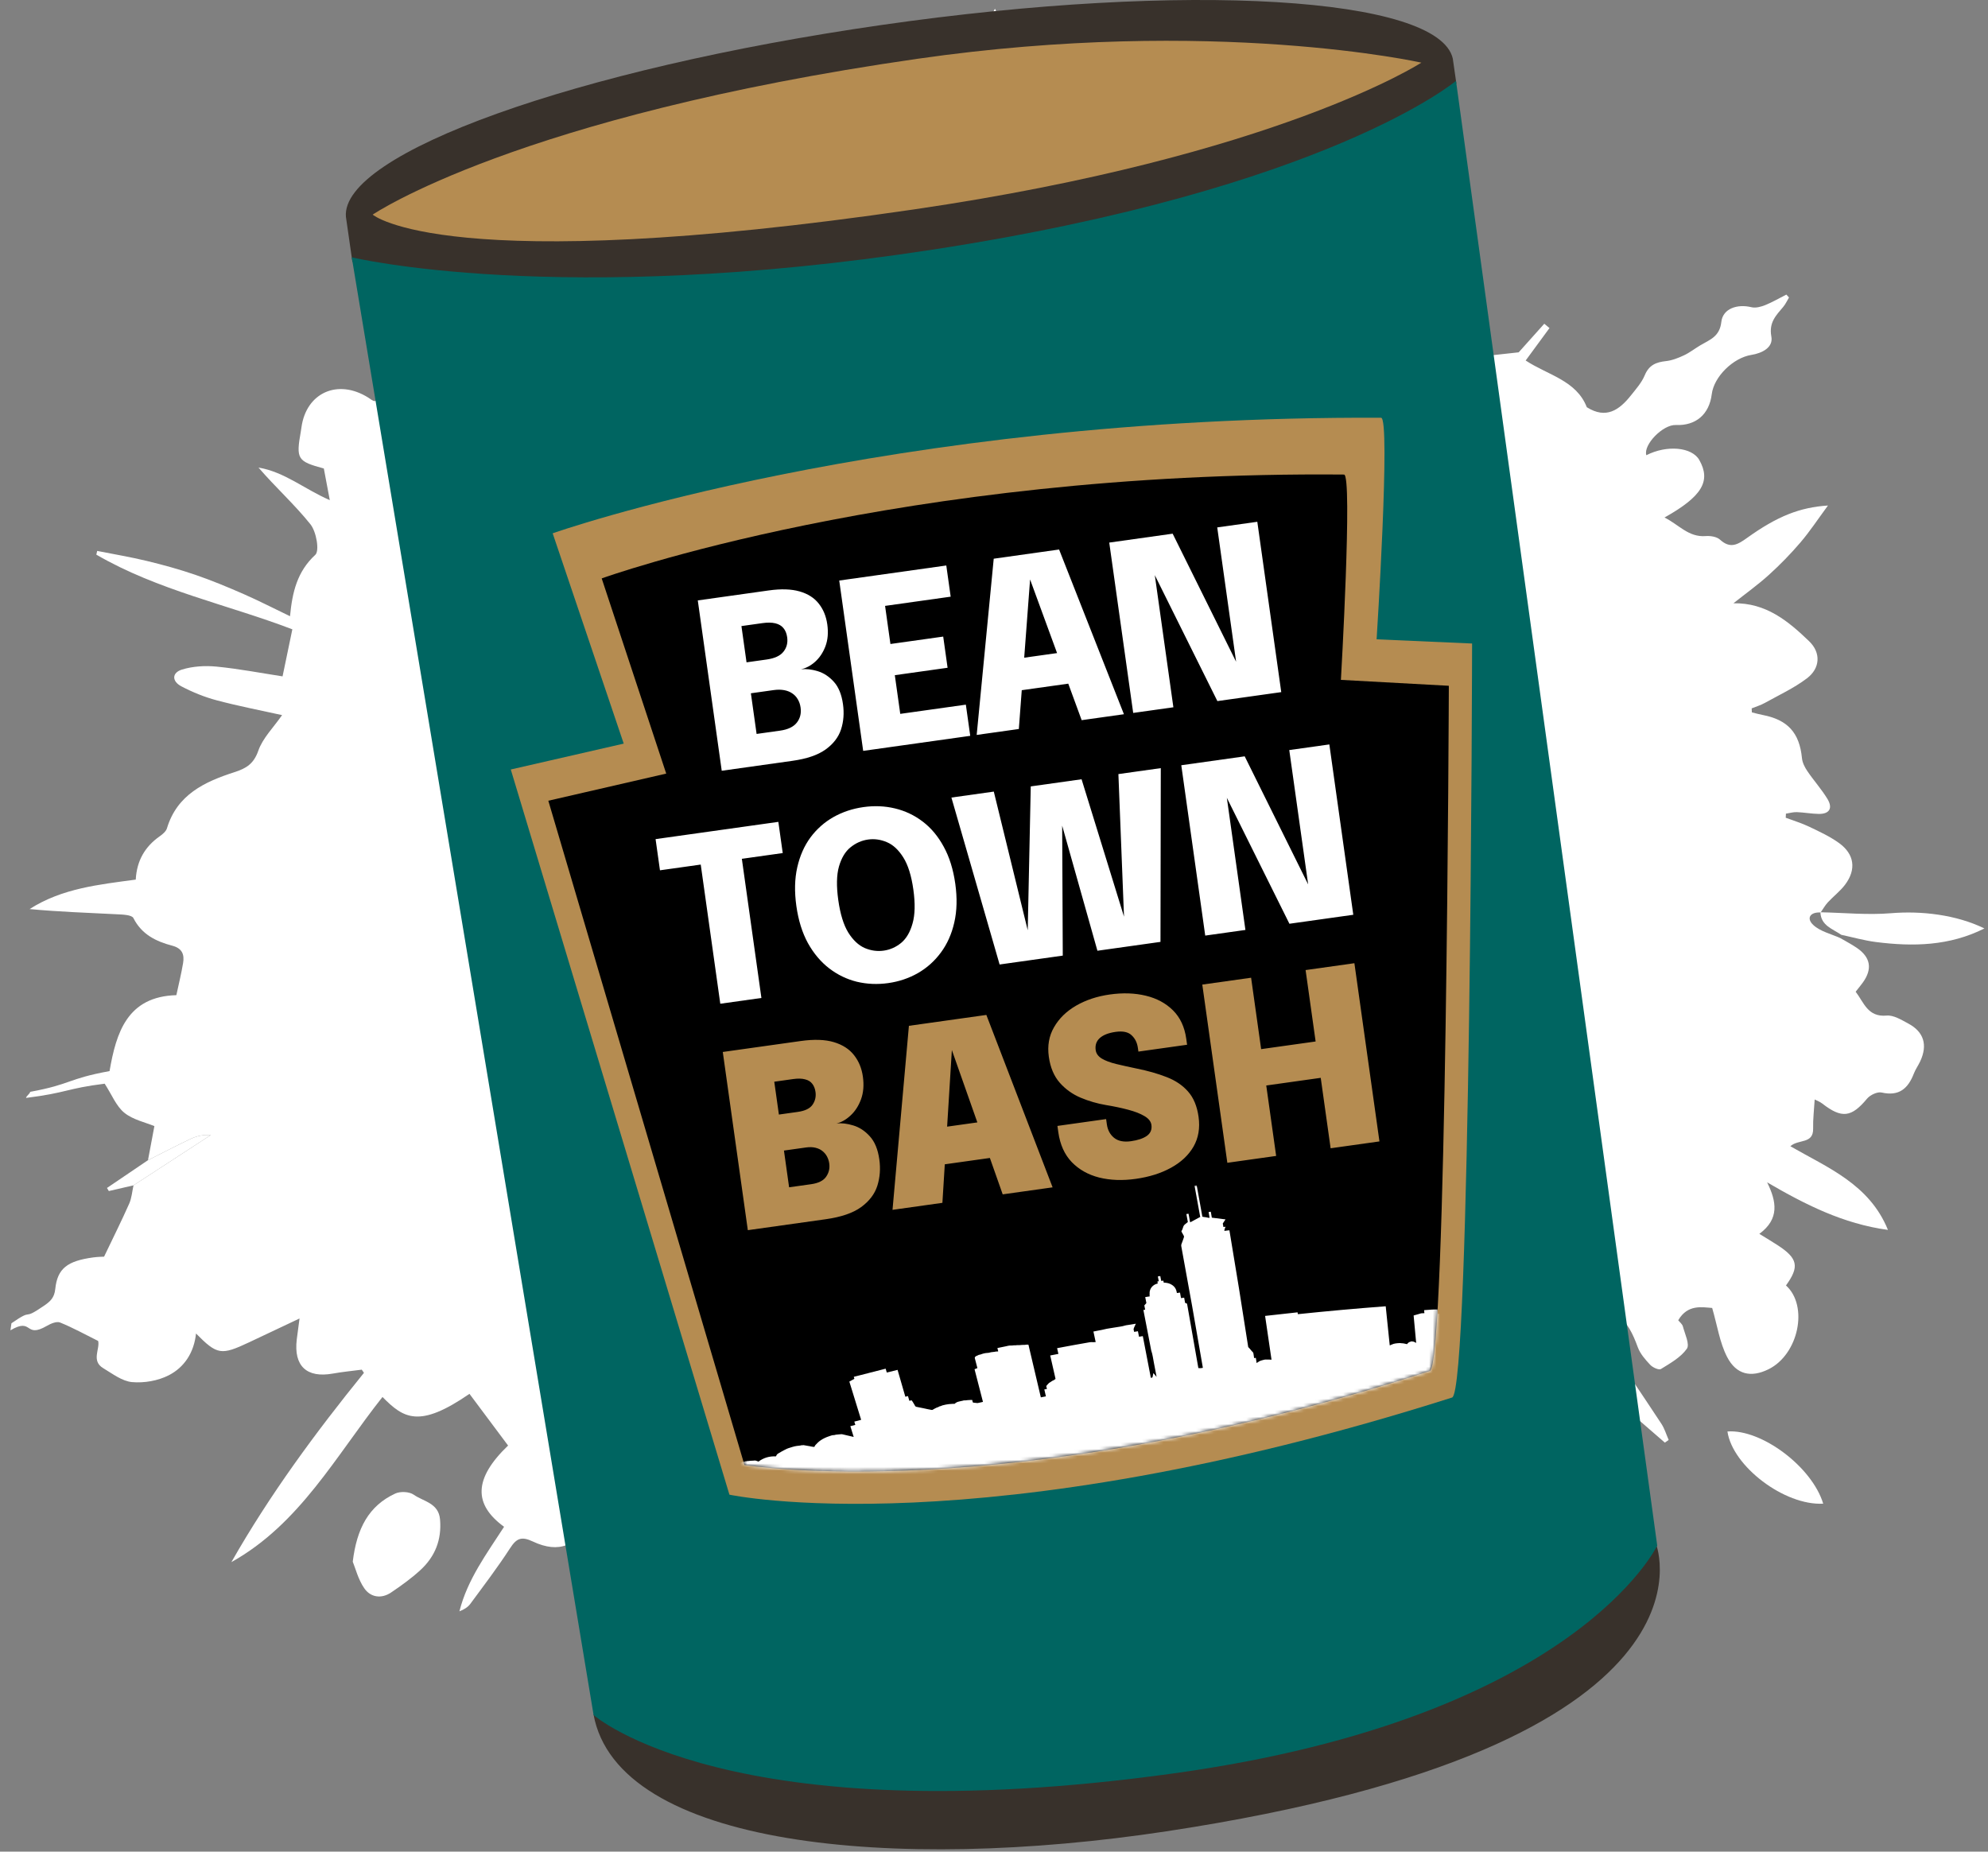 <?xml version="1.0" encoding="utf-8"?>
<!-- Generator: Adobe Illustrator 16.0.3, SVG Export Plug-In . SVG Version: 6.00 Build 0)  -->
<!DOCTYPE svg PUBLIC "-//W3C//DTD SVG 1.1//EN" "http://www.w3.org/Graphics/SVG/1.1/DTD/svg11.dtd">
<svg version="1.1"
	 id="Logo" xmlns:inkscape="http://www.inkscape.org/namespaces/inkscape" xmlns:sodipodi="http://sodipodi.sourceforge.net/DTD/sodipodi-0.dtd" xmlns:svg="http://www.w3.org/2000/svg" sodipodi:docname="logo.svg" inkscape:version="1.1.2 (b8e25be833, 2022-02-05)"
	 xmlns="http://www.w3.org/2000/svg" xmlns:xlink="http://www.w3.org/1999/xlink" x="0px" y="0px" width="554px" height="516px"
	 viewBox="0 0 554 516" enable-background="new 0 0 554 516" xml:space="preserve">
<rect x="0" y="0" width="554" height="516" fill="#808080" stroke="none"/>
<path id="path232" fill="#1A191C" d="M373.672,189.466l30.077,1.645c0,0-0.635,189.409-5.283,190.927
	c-118.173,38.346-191.011,26.208-191.011,26.208l-54.652-185.101l32.854-7.564l-17.979-54.39c0,0,82.843-30.034,206.864-28.946
	C376.976,132.266,373.672,189.466,373.672,189.466z"/>
<g id="Explosion" inkscape:label="Flame" inkscape:groupmode="layer">
	<g id="layer6" inkscape:label="Red" inkscape:groupmode="layer">
		<path id="path2" fill="#FFFFFF" d="M3.189,368.762c6.626-4.582,2.463-0.338,9.102-4.902c1.692-1.164,2.856-2.188,3.111-4.652
			c0.595-5.751,3.408-7.813,10.553-8.793c1.366-0.188,2.759-0.191,3.047-0.211c2.548-5.332,4.889-10.01,7.007-14.784
			c0.694-1.565,0.813-3.39,1.196-5.093c7.178-4.674,14.356-9.348,21.535-14.02c-2.096-0.146-3.937,0.28-5.608,1.069
			c-4.006,1.89-7.934,3.949-11.893,5.938c0.598-3.182,1.196-6.359,1.784-9.492c-2.521-1.057-5.952-1.76-8.368-3.717
			c-2.272-1.843-3.472-5.004-5.484-8.108c-10.673,1.33-10.438,2.534-21.9,3.962c-0.065-0.413,1.191-1.279,1.126-1.689
			c11.605-2.134,10.192-3.59,22.133-5.785c1.848-10.719,4.928-20.783,18.616-21.159c0.657-3.075,1.382-5.992,1.876-8.946
			c0.398-2.376-0.242-4.109-3.013-4.837c-4.506-1.185-8.508-3.106-10.835-7.7c-0.471-0.929-3.093-0.981-4.743-1.065
			c-8.053-0.408-16.111-0.69-24.183-1.442c9.047-5.794,19.319-6.825,29.581-8.214c0.285-5.294,2.576-9.192,6.684-12.076
			c0.81-0.569,1.752-1.359,2.015-2.233c2.828-9.386,10.526-12.965,18.806-15.628c3.306-1.064,5.377-2.33,6.647-5.977
			c1.226-3.522,4.203-6.433,6.626-9.923c-5.981-1.33-12.157-2.511-18.217-4.124c-3.398-0.904-6.745-2.261-9.858-3.9
			c-2.701-1.422-2.65-3.807,0.199-4.679c3.023-0.925,6.457-1.125,9.63-0.814c6.196,0.607,12.334,1.79,18.38,2.717
			c0.902-4.341,1.764-8.488,2.725-13.108c-17.838-6.841-37.42-10.824-54.628-20.812c0.083-0.346,0.165-0.692,0.247-1.038
			c4.601,0.915,9.238,1.684,13.794,2.784c4.566,1.102,9.115,2.354,13.556,3.876c4.567,1.566,9.044,3.428,13.47,5.369
			c4.274,1.873,8.432,4.013,12.915,6.168c0.632-6.66,1.969-12.426,7.04-17.103c1.231-1.135,0.288-6.468-1.349-8.514
			c-4.425-5.529-9.763-10.329-14.475-15.808c7.307,1.227,12.9,6.071,19.866,9.076c-0.598-3.174-1.129-5.992-1.661-8.819
			c-7.388-1.989-7.779-2.619-6.409-10.332c0.066-0.377,0.12-0.757,0.173-1.137c1.341-9.67,10.133-13.588,18.597-8.297
			c0.622,0.39,1.494,1.145,1.924,0.963c4.314-1.835,8.206,0.332,11.634,1.969c3.884,1.856,6.815,0.469,10.193-0.539
			c2.413-0.721,4.963-0.988,8.162-1.591c1.249-4.248,4.611-7.787,9.879-9.481c-0.453-3.503-5.216-5.682-2.863-10.286
			c4.671,3.361,6.064,10.063,13.042,10.799c1.028-4.122,2.078-8.238,3.058-12.373c0.13-0.55,0.076-1.283-0.189-1.769
			c-3.672-6.739-2.365-10.564,4.902-13.589c-5.114-6.009-3.344-12.41-0.704-18.615c0.663-1.556,2.745-3.152,4.434-3.51
			c5.569-1.181,12.64,2.499,14.979,7.617c0.834,1.826,1.515,2.287,3.602,2.184c2.026-0.1,4.117,1.104,6.474,1.825
			c1.134-0.98,2.524-2.468,4.179-3.555c3.938-2.587,8.114-3.549,12.46-0.895c2.429,1.483,4.454,1.566,6.795-0.544
			c1.618-1.46,3.988-2.083,6.004-3.071c-2.075-8.283,4.59-16.007,13.061-15.877c1.003-2.362,1.635-4.717,2.901-6.655
			c2.734-4.183,6.033-4.847,10.254-2.168c3.43,2.177,6.542,4.878,10.051,6.9c2.559,1.474,5.537,2.217,8.818,3.473
			c-0.154-1.516-0.303-2.679-0.383-3.845c-0.348-5.014,2.858-8.818,7.879-8.738c3.394,0.053,6.807,0.714,10.152,1.385
			c3.005,0.602,3.593,2.874,2.985,5.549c-0.336,1.481-1.04,2.899-1.216,4.389c-0.088,0.734,0.43,1.942,1.042,2.295
			c7.84,4.517,8.348,5.235,9.125,13.273c5.727,3.798,10.834,7.568,16.341,10.615c1.797,0.993,5.149,0.945,6.883-0.114
			c3.065-1.871,6.021-2.266,9.409-2.215c1.448,0.021,3.012-0.991,4.349-1.817c1.98-1.224,3.807-2.701,5.722-4.088
			c-0.05-0.123-0.07-0.436-0.229-0.537c-1.486-0.952-4.402-2.36-4.278-2.713c1.009-2.868,2.101-6.011,4.15-8.103
			c1.455-1.485,2.745-2.371,2.852-4.69c0.167-3.662,5.915-7.053,10.515-6.818c10.408,0.528,10.799,7.578,8.564,14.285
			c-0.353,1.063-0.877,2.07-1.317,3.096c4.785,4.605,5.348,6.17,3.419,9.509c-0.191,0.33-0.342,0.797-0.639,0.936
			c-4.69,2.208-4.183,6.496-4.594,10.619c-0.242,2.431-1.537,4.757-2.279,6.907c5.358,4.059,10.982,8.316,16.452,12.459
			c2.247-1.58,4.643-3.542,7.296-5.049c2.471-1.401,4.76-1.016,6.646,1.545c1.487,2.019,3.446,3.688,5.253,5.572
			c4.984-8.639,8.835-10.726,15.08-8.369c7.506,2.833,9.162,5.464,7.868,12.003c3.391-0.372,6.913-0.758,10.515-1.154
			c2.116-2.362,4.624-5.166,7.133-7.968c0.484,0.401,0.97,0.803,1.451,1.205c-2.218,3.021-4.435,6.04-6.639,9.041
			c6.082,4.029,14.143,5.534,17.036,13.018c5.414,3.417,9.093,0.734,12.289-3.282c1.42-1.784,3.01-3.573,3.863-5.633
			c1.174-2.823,3.137-3.639,5.894-3.932c1.72-0.184,3.44-0.871,5.032-1.615c1.602-0.75,3.021-1.878,4.552-2.788
			c2.615-1.555,5.406-2.389,5.857-6.511c0.41-3.741,4.468-5.067,8.385-4.108c1.165,0.285,2.637-0.103,3.812-0.574
			c2.039-0.82,3.958-1.947,5.927-2.945c0.245,0.27,0.49,0.539,0.736,0.808c-0.525,0.872-0.947,1.831-1.594,2.6
			c-2.019,2.398-4.055,4.357-3.324,8.289c0.575,3.09-2.641,4.647-5.575,5.115c-5.037,0.802-10.425,6.034-11.037,10.951
			c-0.699,5.627-4.432,8.823-10.021,8.585c-3.59-0.154-9.1,5.496-8.209,8.418c5.715-2.922,12.722-2.285,14.767,1.343
			c3.291,5.844,0.813,10.12-9.705,16.02c3.991,1.966,6.677,5.553,11.498,5.17c1.314-0.105,3.071,0.175,3.971,0.995
			c2.838,2.591,4.876,1.427,7.515-0.467c8.498-6.098,14.754-8.536,22.572-9.045c-2.79,3.783-5.024,7.186-7.646,10.26
			c-2.729,3.201-5.688,6.238-8.81,9.061c-3.087,2.794-6.496,5.231-9.89,7.923c9.094-0.179,15.298,4.996,21.104,10.584
			c3.328,3.201,3.086,7.527-0.619,10.331c-3.599,2.723-7.798,4.663-11.773,6.872c-1.136,0.631-2.412,1.006-3.625,1.498
			c0.019,0.371,0.033,0.742,0.052,1.113c0.969,0.237,1.928,0.52,2.905,0.705c7.102,1.343,10.372,4.994,11.057,12.064
			c0.122,1.258,0.794,2.567,1.525,3.641c1.776,2.621,3.927,5.003,5.567,7.7c1.511,2.484,0.691,4.239-2.447,4.19
			c-2.023-0.032-4.044-0.422-6.069-0.497c-1.008-0.037-2.029,0.272-3.044,0.424c-0.02,0.379-0.036,0.758-0.056,1.137
			c2.185,0.822,4.437,1.497,6.531,2.499c2.852,1.366,5.776,2.713,8.322,4.55c4.315,3.114,4.869,7.389,1.67,11.628
			c-1.364,1.809-3.238,3.222-4.788,4.901c-0.777,0.841-1.346,1.875-2.008,2.822c-3.017-0.146-4.022,1.667-2.031,3.506
			c1.961,1.813,4.982,2.479,7.537,3.647c1.511,0.886,3.075,1.693,4.521,2.672c3.918,2.65,4.47,5.923,1.706,9.735
			c-0.593,0.819-1.246,1.597-1.974,2.524c2.309,3.01,3.357,7.131,8.63,6.65c1.928-0.177,4.118,1.198,6.008,2.205
			c4.386,2.334,5.476,5.991,3.339,10.566c-0.538,1.148-1.303,2.204-1.758,3.382c-1.604,4.157-4.103,6.401-8.972,5.29
			c-1.193-0.271-3.208,0.675-4.068,1.709c-4.353,5.23-7.038,5.605-12.499,1.357c-0.716-0.557-1.621-0.873-2.1-1.127
			c-0.169,2.908-0.496,5.504-0.43,8.086c0.11,4.414-4.126,2.904-6.345,4.945c10.429,6.004,22.021,10.586,27.192,23.314
			c-12.479-1.689-23.092-7.085-33.667-13.252c2.637,5.34,3.49,10.197-2.172,14.355c1.934,1.194,3.522,2.137,5.073,3.144
			c5.675,3.688,6.148,5.997,2.35,11.233c6.331,5.707,3.514,19.223-4.869,23.356c-4.812,2.373-8.953,1.579-11.542-3.438
			c-2.054-3.982-2.71-8.686-4.157-13.647c-2.805-0.195-6.813-1.091-9.459,3.43c0.429,0.543,1.126,1.065,1.301,1.724
			c0.547,2.099,1.963,4.996,1.102,6.218c-1.694,2.403-4.607,4.028-7.222,5.645c-0.569,0.353-2.285-0.421-2.972-1.147
			c-1.373-1.459-2.808-3.094-3.48-4.928c-1.359-3.697-2.87-7.027-6.214-9.519c-1.444-1.076-1.957-3.401-2.906-5.183
			c-5.207,2.301-5.549,4.248-1.507,10.293c5.734,8.574,11.517,17.117,17.194,25.729c0.899,1.362,1.371,3.006,2.04,4.521
			c-0.353,0.249-0.706,0.499-1.059,0.75c-5.618-4.892-11.274-9.738-16.837-14.689c-2.48-2.207-4.729-4.671-7.179-6.913
			c-0.715-0.651-1.758-0.94-2.809-1.479c2.229,5.291,4.458,9.91,6.122,14.729c1.688,4.885,0.154,9.584-2.207,13.923
			c-0.462,0.85-2.013,1.628-3.01,1.569c-4.421-0.259-8.83-0.793-13.233-1.32c-1.466-0.175-2.898-0.621-4.664-1.014
			c4.453,7.986,3.521,10.554-6.429,17.966c1.034,0.958,2.003,1.864,2.982,2.758c5.433,4.951,6.637,10.854,2.231,16.616
			c-3.179,4.16-7.216,8.003-11.621,10.814c-7.041,4.49-14.041,0.021-15.974-9.973c-4.493,1.243-8.957,2.479-14.047,3.885
			c2.124,6.839,4.352,13.492,6.243,20.242c1.89,6.739,3.441,13.573,4.473,20.62c-5.235-3.282-8.749-7.854-11.016-12.994
			c-3.417-7.739-5.997-15.852-8.924-23.81c-0.348-0.946-0.395-2.099-0.978-2.845c-5.514-7.055-5.539-7.033-7.132-14.661
			c-7.717,0-15.447,0.021-23.179-0.009c-4.03-0.018-6.538-2.146-6.971-6.588c-0.594-6.119-0.933-12.299,3.966-17.269
			c0.591-0.599,0.483-1.884,0.857-3.545c-1.8,0.745-2.795,1.241-3.843,1.574c-3.547,1.129-4.635,2.926-3.881,7.021
			c0.712,3.871,0.267,8.395-3.146,10.659c1.72,11.018,3.393,21.725,5.063,32.432c-0.44,0.099-0.882,0.194-1.321,0.291
			c-4.701-7.256-7.495-15.36-10.001-23.569c-0.812-2.656-0.614-5.786-1.953-8.069c-1.365-2.327-4.052-3.879-6.16-5.771
			c-0.722,0.853-1.857,1.602-2.098,2.57c-1.321,5.342-3.912,9.388-10.029,10.543c1.123,1.749,2.459,3.198,3.032,4.904
			c0.567,1.688,1.186,4.296,0.343,5.343c-2.185,2.718-1.465,5.483-1.432,8.358c0.043,3.673,0.218,7.389-0.26,11.008
			c-0.451,3.415-0.61,6.139,1.604,9.419c6.084,9.012-3.42,19.832-10.399,20.75c-7.908,1.038-12.979-3.997-11.628-12.734
			c0.726-4.689-0.374-7.317-4.053-10.136c-3.258-2.497-5.768-6.085-8.222-9.472c-1.201-1.656-2.182-2.322-4.256-2.212
			c-2.607,0.14-5.248-0.347-8.084-0.579c0.146,13.275,3.367,26.962-2.32,40.128c-4.502-3.739-5.975-8.872-8.55-29.778
			c-4.187,1.922-8.207,4.021-12.409,5.645c-7.096,2.737-14.251,4.161-21.047-0.979c-4.547-3.438-5.758-5.737-5.789-11.187
			c-2.623-0.389-5.295-0.568-7.857-1.2c-6.477-1.6-9.308-5.417-8.391-12.025c0.566-4.081,2.047-8.035,3.301-12.737
			c-1.479,0.928-2.452,1.575-3.461,2.164c-5.798,3.371-10.971,2.257-14.26-3.688c-2.872-5.192-5.081-10.751-7.556-16.088
			c-0.293,0.665-0.757,1.743-1.24,2.813c-3.308,7.348-8.519,9.589-15.83,6.142c-3.172-1.496-4.54-0.903-6.329,1.856
			c-3.459,5.338-7.329,10.415-11.107,15.542c-0.676,0.918-1.732,1.558-3.022,2.064c2.222-8.873,7.617-16.092,12.444-23.562
			c-8.506-6.203-8.558-13.357,1.118-22.639c-3.573-4.784-7.159-9.587-10.761-14.41c-14.051,9.678-18.351,6.833-24.241,0.877
			c-12.962,16.342-23.01,35.367-42.108,46.021c10.666-18.749,23.39-36.031,36.941-52.746c-0.201-0.298-0.403-0.593-0.605-0.888
			c-2.689,0.355-5.396,0.61-8.064,1.09c-7.298,1.308-10.95-2.114-10.051-9.532c0.207-1.71,0.45-3.418,0.768-5.819
			c-5.133,2.426-9.597,4.543-14.067,6.645c-7.806,3.672-8.873,3.507-14.777-2.459c-0.56,5.307-3.245,9.41-7.601,11.64
			c-2.992,1.532-6.862,2.206-10.216,1.901c-2.786-0.254-5.482-2.342-8.055-3.889c-3.399-2.045-0.837-5.393-1.405-7.58
			c-3.692-1.834-7.063-3.703-10.609-5.14c-0.947-0.385-2.575,0.296-3.64,0.916c-6.366,3.709-3.849-2.481-10.193,1.263"/>
		<path id="path4" fill="#FFFFFF" d="M98.303,435.205c1.12-9.282,4.46-15.569,11.843-18.992c1.413-0.656,3.925-0.541,5.15,0.324
			c2.708,1.911,6.932,2.277,7.332,6.902c0.491,5.671-1.392,10.34-5.447,14.078c-2.521,2.322-5.345,4.354-8.196,6.273
			c-2.732,1.841-5.733,1.359-7.481-1.191C99.797,440.114,99.035,436.979,98.303,435.205L98.303,435.205z"/>
		<path id="path6" fill="#FFFFFF" d="M507.293,254.226c6.564,0.133,13.174,0.804,19.682,0.265
			c8.438-0.699,18.142,0.401,26.025,4.241c-9.718,4.9-19.896,5.104-30.225,3.789c-3.251-0.414-6.438-1.326-9.652-2.011
			C510.716,258.845,507.448,257.979,507.293,254.226L507.293,254.226z"/>
		<path id="path8" fill="#FFFFFF" d="M508.079,419.035c-10.805,0.59-25.275-10.438-26.69-20.118
			C490.863,398.216,504.948,408.73,508.079,419.035z"/>
		<path id="path10" fill="#FFFFFF" d="M368.604,86.057c3.657-9.515,7.381-18.946,19.094-23.072
			C383.986,73.612,377.688,80.965,368.604,86.057z"/>
		<path id="path12" fill="#FFFFFF" d="M277.27,2.421c3.764,8.628,7.574,16.566,2.157,25.384
			C273.489,21.114,272.545,10.93,277.27,2.421z"/>
		<path id="path14" fill="#FFFFFF" d="M316.554,63.708c-5.651-8.532-8.355-17.769-6.856-28.532
			C315.268,41.696,316.817,47.731,316.554,63.708z"/>
	</g>
	<g id="layer5" inkscape:label="Orange" inkscape:groupmode="layer">
		<path id="path7680" fill="#FFFFFF" d="M251.938,62.707c-2.562,5.971-2.625,11.074-1.367,16.26c1.22,5.024,2.518,10.03,3.68,14.645
			c-2.23,0.884-4.253,1.686-6.689,2.65c-5.011-8.756-16.981-12.562-17.591-25.104c-1.84,3.429-3.196,6.578-3.875,9.869
			c-1.676,8.142-0.802,16.837-5.377,24.348c-0.117,0.194-0.023,0.507-0.063,0.758c-0.7,4.465-1.406,8.925-1.973,12.521
			c-2.355,0.893-4.337,1.746-6.389,2.377c-0.886,0.271-1.936,0.238-2.869,0.084c-8.739-1.444-14.524,2.441-16.43,10.91
			c-3.318,0-6.931-0.872-9.754,0.248c-2.748,1.091-5.604,3.847-6.713,6.564c-1.019,2.504,0.222,5.93,0.531,9.744
			c-4.303-4.569-8.438-9.382-13.027-13.713c-4.723-4.46-9.89-8.451-14.863-12.646c-0.48,0.522-0.959,1.044-1.439,1.566
			c5.58,12.459,18.624,17.679,27.227,25.762c-2.196,2.074-3.942,3.84-5.824,5.451c-0.899,0.769-2.321,1.978-3.045,1.715
			c-2.457-0.891-5.334-1.834-6.895-3.715c-2.252-2.715-4.447-2.467-7.078-1.545c-1.047,0.368-1.997,1.02-2.785,1.434
			c-7.846-5.334-15.483-10.526-24.031-16.336c0.735,2.807,1.162,4.434,1.629,6.215c-2.181-0.978-4.084-1.832-5.986-2.686
			c2.242,2.481,4.597,4.872,6.674,7.484c0.862,1.085,1.167,2.614,1.707,3.957c-4.339-3.548-8.679-7.094-13.018-10.643
			c1.048,2.686,1.531,5.821,3.248,7.973c5.076,6.359,10.339,12.635,16.117,18.348c3.794,3.752,7.054,7.468,7.914,12.93
			c-2.502,2.505-10.05,3.397-13.713,1.092c-2.945-1.853-5.383-1.546-7.486,0.842c-1.519,1.723-2.732,1.672-4.576,0.625
			c-4.881-2.773-9.859-5.378-14.818-8.014c-2.014-1.071-4.077-2.053-6.83-3.432c2.368,6.828,6.706,10.724,11.629,14
			c4.264,2.839,9.243,4.996,8.178,11.553c-0.054,0.335,0.153,0.764,0.35,1.08c1.662,2.654,1.395,5.18-0.533,7.732
			c-3.255-1.889-6.035-5.034-10.596-2c-5.441,3.619-4.293,8.587-3.805,13.375c-9.637,2.39-12.16,10.417-14.615,17.967
			c-2.564-0.434-4.73-0.501-6.68-1.186c-7.024-2.466-11.816-0.037-13.463,7.047c2.071,0.34,4.143,0.682,6.217,1.025
			c0.037,0.347,0.072,0.694,0.109,1.043c-2.445,0.584-4.89,1.17-7.336,1.754c0.546,4.053,1.611,4.784,5.838,4.369
			c1.082-0.105,2.677-0.085,3.248,0.566c2.985,3.412,5.068,7.275,4.42,11.725c-7.056,2.525-13.958,4.996-21.795,7.805
			c8.494,5.351,16.234,3.838,23.443,2.205c0.528,2.564,1.042,4.684,1.365,6.834c0.111,0.736,0,1.764-0.445,2.291
			c-5.504,6.541-5.861,9.2-2.008,16.314l21.008-8.648c0.217,0.465,0.435,0.93,0.65,1.395L83.271,301.1h8.611
			c0.868,1.633,1.921,3.617,3.041,5.726c-4.537,3.343-9.015,6.464-13.283,9.85c-2.913,2.312-5.533,4.99-8.283,7.507l0.031,0.036
			c5.367-2.221,10.733-4.438,16.078-6.647c-0.523,2.637-1.216,5.182-1.494,7.77c-0.36,3.346,1.154,7.281-3.43,9.051
			c-0.445,0.172-0.475,1.238-0.926,1.615c-0.926,0.771-1.946,1.5-3.043,1.977c-0.901,0.394-2.375,0.049-2.885,0.642
			c-1.357,1.581-3.083,3.417-3.271,5.291c-0.251,2.502,1.845,3.381,4.461,3.364c4.932-0.028,9.867,0.328,14.801,0.525
			c-0.177,0.342-0.354,0.686-0.529,1.027c1.308,1.499,2.377,3.729,4.002,4.264c1.298,0.426,3.273-1.211,5.701-2.254
			c4.365,2.816,10.302,5.471,15.955,2.084c5.012-3.003,8.96-7.785,13.5-11.891c1.234,1.705,2.624,4.195,4.559,6.15
			c1.986,2.004,2.536,4.125,2.605,6.819c0.065,2.503,0.81,5.004,1.389,7.476c1.628,6.938,7.373,13.556,16.23,12.645
			c3.897-0.4,7.812-0.617,11.473-0.898c0.938,3.623,1.928,7.437,2.938,11.334c-4.75,1.938-4.794,1.932-5.58,6.979
			c-0.333,2.127-0.316,3.989-2.498,5.68c-1.184,0.916-0.815,4.235-0.518,6.386c0.074,0.531,2.991,1.446,3.924,0.94
			c3.179-1.727,6.392-3.677,8.926-6.207c1.524-1.521,2.454-2.174,4.43-1.381c4.111,1.649,6.363-0.596,8.045-4.002
			c2.088-4.228,2.167-8.494,0.402-13.013c1.178,0.757,1.894,1.677,2.625,2.584c4.778,5.938,9.528,6.326,15.414,1.357
			c2.115-1.787,4.371-3.41,6.563-5.105c4.382,5.851,4.906,5.904,10.748,1.769c1.95-1.381,4.004-2.616,5.551-3.621
			c0.582,4.164,0.445,8.517,1.914,12.232c1.51,3.817,4.589,7.019,7.096,10.653c-6.891,3.979-14.019,8.37-12.947,18.486
			c-4.652,2.131-6.834,5.708-6.428,10.74c0.414,5.138,2.809,6.778,7.75,5.209c3.369-1.069,6.419-2.341,10.219-0.623
			c1.747,0.791,4.685-0.429,6.833-1.334c1.815-0.767,3.307-2.346,4.879-3.646c11.577-9.585,18.508-21.514,18.713-36.897
			c0.017-1.257,0.888-2.504,1.36-3.754c0.85,1.041,1.958,1.963,2.504,3.145c2.485,5.385,4.812,10.845,7.193,16.275
			c0.453-0.181,0.905-0.362,1.358-0.543c-1.146-5.322-2.059-10.71-3.522-15.943c-1.036-3.699-1.172-7.041,0.174-10.723
			c0.721-1.973,0.421-4.497,0.019-6.666c-0.907-4.875-0.182-6.771,4.264-9.225c0.289,0.221,0.623,0.418,0.887,0.684
			c4.459,4.508,8.438,9.637,16.094,8.4c2.4-0.39,3.162,2.498,1.259,4.604c-2.882,3.188-3.723,6.806-2.812,10.959
			c0.612,2.782,2.363,3.981,5.002,3.472c8.307-1.611,15.855-4.56,19.783-12.875c1.848-3.912,3.43-7.949,5.232-12.162
			c0.469,0.668,0.726,1.098,1.045,1.479c4.37,5.225,8.606,10.629,16.582,9.932c0.737-0.063,2.145,0.873,2.227,1.48
			c0.127,0.949-0.396,2.186-1.025,3.004c-4.058,5.271-4.649,9.559-0.815,14.662c2.469,3.287,5.757,6.063,9.039,8.602
			c2.583,1.997,5.057,3.021,4.848,7.435c-0.303,6.413,2.311,7.904,8.742,6.774c0.125-0.021,0.258-0.035,0.371-0.088
			c3.226-1.534,4.397-0.029,5.301,3.021c1.461,4.944,3.612,5.766,8.353,3.643c1.854-0.831,3.643-1.855,5.342-2.977
			c7.313-4.823,7.658-7.321,3.094-12.461c0-3.978,0.995-7.291-0.209-9.261c-2.454-4.015-2.752-8.801-2.451-12.446
			c0.654-7.941-0.493-15.168-3.424-22.322c-1.116-2.729-0.217-3.943,1.563-4.158c2.271,3.65,3.729,7.328,6.345,9.764
			c1.932,1.799,5.358,2.683,8.139,2.724c4.906,0.071,9.902-0.438,14.715-1.418c3.537-0.718,3.815-3.441,0.974-5.839
			c-1.613-1.358-3.348-2.575-5.009-3.842c6.456-8.867,6.353-9.131-6.42-16.629c7.479-5.027,14.896-10.016,22.47-15.104
			c6.814,8.764,13.699,16.692,25.717,19.459c-2.658-3.147-4.736-5.509-6.699-7.961c-2.007-2.509-3.899-5.109-6.346-8.328
			c7.15,0,13.422-0.593,19.528,0.162c6.364,0.784,10.728-2.445,15.097-5.779c2.686-2.052,2.688-5.147,0.379-7.797
			c-1.161-1.329-2.724-2.301-3.959-3.574c-1.352-1.393-2.908-2.77-3.729-4.467c-3.156-6.531-11.931-11.282-18.237-10.043
			c-1.54-3.627-3.031-7.133-3.91-9.201c1.31-1.957,3.446-3.713,3.502-5.53c0.106-3.482,2.075-4.463,4.563-5.474
			c3.972,6.466,7.204,8.437,11.521,4.998c4.55-3.623,9.141-3.101,14.002-3.267c0.316-0.01,0.628-0.211,1.994-0.702
			c-4.835-1.345-8.753-2.435-13.283-3.693c1.624-0.563,2.593-0.86,3.527-1.233c4.161-1.66,4.565-3.664,1.196-6.664
			c-1.668-1.484-3.584-2.691-5.873-4.383c2.14-2.08,3.702-4.498,5.922-5.597c6.721-3.319,11.387-8.343,14.334-15.117l-0.788-6.412
			c0,0-5.771-5.521-9.183-7.227c-2.999-1.5-4.686-3.168-5.021-6.326c1.146-0.939,2.287-1.752,3.282-2.713
			c6.927-6.679,5.728-11.743-3.428-14.596c-6.146-1.917-10.399-14.298-8.662-20.592c-1.2-0.971-2.289-2.565-3.621-2.805
			c-5.586-1-11.283-1.381-16.858-2.426c-2.945-0.552-6.026-1.553-8.467-3.209c-1.644-1.115-2.27-3.728-3.474-5.891
			c3.162-3.533-2.408-4.478-2.84-7.801c1.377-0.493,2.957-0.823,4.271-1.602c1.253-0.744,3.243-2.066,3.149-2.947
			c-0.502-4.736,1.411-8.004,5.041-10.707c0.644-0.478,1.179-1.922,0.912-2.566c-0.275-0.662-1.673-1.349-2.441-1.217
			c-2.021,0.347-4.088,1.889-5.916,1.592c-4.025-0.653-5.281,2.025-7.104,4.459c-0.866,1.156-2.133,2.422-3.443,2.754
			c-3.182,0.805-6.492,1.092-9.289,1.518c-3.028-2.269-8.667-6.109-12.086-8.619c-0.048-0.649-0.146-1.308-0.008-1.916
			c1.468-6.5,1.048-7.133-4.119-11.221c-2.012-1.592-4.201-3.641-3.043-7.094c0.332-0.989-0.451-2.991-1.352-3.605
			c-1.359-0.926-3.271-1.041-5.379-1.619c0.518-2.422,0.589-5.059,1.649-7.207c1.79-3.627,1.104-5.92-2.662-7.232
			c-2.77-0.964-5.424-2.253-8.223-3.438c0.742-1.504,1.249-2.379,1.619-3.311c1.717-4.328-0.01-6.957-4.59-6.42
			c-1.805,0.211-3.468,1.705-5.172,2.656c-1.025,0.571-2.01,1.22-3.013,1.832c-4.69,2.862-12.247,1.849-12.666,8.373
			c-3.493,1.473-6.273,2.154-8.438,3.697c-2.197,1.566-3.85,2.064-5.74,0.332c1.937-15.063,3.844-29.894,5.752-44.725
			c-1.663,2.448-3.178,5.049-3.621,7.822c-1.749,10.899-3.172,21.851-4.688,32.787c-0.269,1.922,0.47,4.376-2.563,4.73
			c-2.938,0.342-6.69-3.417-6.631-6.377c0.082-4.036,0.332-8.109-0.092-12.105c-0.627-5.936-2.339-11.595-6.396-16.955
			c-3.498,8.639-3.163,16.864-1.475,24.922c-2.942,0-5.672-0.462-8.166,0.105c-4.032,0.919-1.283,4.238-2.236,6.715
			c-2.249-5.859-4.497-11.719-6.746-17.578c-0.457,0.136-0.914,0.271-1.371,0.406c-1.995,5.637-1.354,11.561-0.893,17.299
			c0.211,2.625-0.261,3.988-2.492,5.338c-1.739-11.075-2.036-22.541-10.199-31.592c-0.924,2.078-2.574,4.285-2.827,6.643
			c-0.715,6.658-0.84,13.379-1.24,20.072c-0.056,0.918-0.146,1.996-0.66,2.656c-0.248,0.316-2.041,0.089-2.254-0.334
			c-2.322-4.598-4.853-9.151-6.521-13.994c-1.018-2.952-1.699-5.3-5.334-5.213c-0.983,0.023-1.971-0.195-2.936-0.301
			C261.846,84.51,258.811,73.337,251.938,62.707L251.938,62.707z"/>
		<path id="path40" fill="#FFFFFF" d="M490.699,283.441c2.049-1.141,2.99-2.08,3.968-2.121c2.272-0.094,4.726,0.615,4.278,3.408
			c-0.206,1.285-2.546,3.326-3.55,3.129C493.943,287.576,492.823,285.576,490.699,283.441L490.699,283.441z"/>
		<path id="path42" fill="#FFFFFF" d="M434.247,139.089c-0.293-2.56-0.775-5.146,2.709-5.009c1.31,0.052,3.742,1.765,3.642,2.409
			C440.059,139.981,437.244,139.484,434.247,139.089z"/>
		<path id="path46" fill="#FFFFFF" d="M118.304,138.073c-1.394-0.338-2.788-0.675-4.182-1.013c-2.089-2.301-4.177-4.603-6.265-6.903
			l0.056-0.067C111.376,132.751,114.84,135.412,118.304,138.073z"/>
	</g>
	<g id="layer4" inkscape:label="Yellow" inkscape:groupmode="layer">
		<path id="path16" fill="#FFFFFF" d="M41.239,323.314c3.96-1.99,7.886-4.049,11.893-5.939c1.671-0.789,3.512-1.216,5.607-1.07
			c-7.178,4.672-14.356,9.346-21.534,14.021c-2.291,0.526-4.582,1.057-6.874,1.585c-0.173-0.285-0.346-0.57-0.52-0.854
			C33.622,328.475,37.431,325.895,41.239,323.314z"/>
		<path id="path26" fill="#FFFFFF" d="M375.551,391.027c-2.171-2.324-4.252-4.74-6.529-6.953
			c-6.112-5.936-12.397-11.698-18.436-17.709c-2.517-2.508-4.464-5.579-6.905-8.176c-1.26-1.34-3.093-2.123-4.55-3.306
			c-0.912-0.739-1.788-1.651-2.344-2.672c-0.565-1.035-0.718-2.296-1.262-4.19c-1.155,1.287-1.66,2.319-2.44,2.608
			c-1.166,0.433-3.474,0.784-3.656,0.396c-1.938-4.119-8.407-4.356-8.515-10.223c-0.019-1.105-2.95-2.162-5.292-3.75
			c-0.342,4.366-0.649,8.281-1.002,12.781c-2.486-1.506-4.593-2.779-7.71-4.666c0.722,8.557,1.366,16.178,2.009,23.799
			c-0.235,0.113-0.471,0.227-0.706,0.338c-1.721-2.871-3.409-5.761-5.172-8.604c-1.946-3.14-3.763-6.388-6.013-9.294
			c-1.498-1.936-3.666-3.352-5.518-5.018c-1.791-1.615-3.685-3.14-5.303-4.914c-1.955-2.142-2.422-5.567-6.096-6.299
			c-0.831-0.164-1.187-2.38-1.911-3.557c-0.471-0.764-1.217-1.357-1.838-2.029c-0.643,0.788-1.664,1.496-1.851,2.381
			c-0.652,3.11-0.905,6.305-1.553,9.416c-0.248,1.201-1.142,2.27-1.979,3.846c-1.105-1.813-1.766-2.894-2.417-3.965
			c-6.063,3.84-6.083,10.545-8.003,16.33c-0.91,2.741-1.86,5.471-2.793,8.207c-0.422,0.008-0.846,0.018-1.27,0.024
			c-2.236-13.42-4.475-26.84-6.77-40.604c-2.045-0.869-3.232,0.229-3.809,2.689c-1.068,4.57-2.785,8.828-7.045,11.375
			c-0.776,0.463-2.068,0.066-3.833,0.066c-0.797,1.48-2.089,3.885-3.335,6.201c-6.197-0.974-6.678-1.921-4.373-8.445
			c-2.823-1.223-4.545,0.01-5.785,2.438c-2.534,4.968-5.06,9.941-7.59,14.91c-0.403-0.077-0.806-0.153-1.208-0.229
			c0-4.901,0-9.805,0-15.287c-7.496,1.408-14.716,0.08-21.548,3.611c-6.892,3.563-14.872,0.672-18.821-6.129
			c-0.642-1.107-1.09-2.841-0.686-3.939c1.097-2.995-0.353-3.049-2.498-2.783c-1.68,6.624-9.382,10.539-16.68,7.898
			c-3.062-1.105-5.563-3.765-8.32-5.715c-0.754-0.533-1.439-1.283-2.278-1.553c-6.315-2.027-8.231-8.503-4.102-13.678
			c0.634-0.793,0.949-2.168,0.813-3.196c-1.285-9.752,4.102-18.45,13.087-21.146c0-4.489,0-8.918,0-13.601
			c-1.257-0.144-2.233-0.251-3.208-0.367c-6.176-0.733-12.346-1.839-19.159,0.513c2.29-5.207,6.768-5.926,10.163-8.116
			c2.152-1.39,4.009-3.239,5.993-4.892c2.52-2.098,5.034-4.201,8.121-6.779c-7.48,0-14.533,0.051-21.582-0.036
			c-1.787-0.021-4.271,1.045-4.565-2.429c-0.046-0.55-2.365-1.009-3.678-1.327c-2.262-0.548-4.558-0.954-6.703-2.296
			c2.603,0,5.206,0,7.81,0c0.017-0.141,0.034-0.282,0.052-0.423c-2.671-0.712-5.341-1.423-8.011-2.135
			c0.032-0.18,0.064-0.36,0.096-0.54c1.505-0.102,3.009-0.204,5.188-0.352c-9.86-1.753-19.04-3.385-28.219-5.017
			c0.018-0.286,0.036-0.572,0.055-0.858c2.289,0,4.578,0,7.895,0c-1.605-1.238-2.416-1.863-3.773-2.909
			c14.881-1.78,29.286-3.503,43.69-5.226c0.038-0.152,0.077-0.304,0.115-0.457c-4.31-1.139-8.621-2.279-12.932-3.418
			c0.037-0.395,0.074-0.79,0.111-1.185c6.214-0.747,12.428-1.495,18.643-2.242c0.035-0.233,0.069-0.466,0.104-0.699
			c-2.966-0.826-5.932-1.649-8.898-2.474c-0.06-0.434-0.119-0.868-0.179-1.302c2.308-0.493,4.827-1.826,6.884-1.313
			c5.177,1.292,7.627-0.291,10.36-4.977c3.251-5.577,8.385-10.055,12.907-15.243c-0.035-8.217-7.185-13.118-11.952-19.641
			c-4.176-5.715-8.997-10.556-13.938-15.504c-3.246-3.25-4.95-8.039-7.343-12.138c0.322-0.267,0.643-0.533,0.965-0.8
			c11.681,7.368,23.363,14.737,34.255,21.607c2.649-1.989,5.212-3.313,6.866-5.367c1.124-1.397,1.18-3.8,1.356-5.786
			c0.833-9.415,4.713-17.009,13.335-21.396c7.362-3.746,15.337-4.584,23.51-3.551c0.884,0.112,1.765,0.27,2.653,0.34
			c0.489,0.038,0.989-0.062,1.692-0.116c-0.685-7.295,6.195-9.935,8.235-15.147c-0.757-1.107-1.962-2.547-2.738-4.189
			c-0.251-0.531,0.536-2.248,0.991-2.306c3.102-0.397,2.785-2.605,3.072-4.794c0.862-6.595,1.937-13.163,3.014-20.304
			c9.973,14.881,16.836,30.919,22.844,48.708c0.908-1.829,1.502-2.567,1.627-3.378c0.213-1.379,0.023-2.816,0.189-4.207
			c0.487-4.083,2.098-4.946,5.752-3.168c0-4.775,0-9.544,0-14.314c0.367-0.121,0.732-0.241,1.1-0.361
			c2.809,5.352,5.716,10.656,8.383,16.079c1.223,2.486,2.335,4.31,5.566,4.86c4.42,0.752,5.773,3.547,6.021,10.411
			c1.856-2.288,3.104-4.599,5.017-6.001c3.239-2.374,6.916-4.148,10.374-6.231c0.982-0.592,2.296-1.185,2.694-2.107
			c3.813-8.806,12.41-12.155,21.459-7.956c2.678,1.242,5.137,2.122,8.01,0.946c0.557-0.229,1.262-0.111,1.9-0.13
			c5.75-0.166,8.036,1.46,8.021,5.699c-0.017,4.825-3.196,8.133-7.965,8.076c-2.057-0.024-3.167,0.571-4.544,2.397
			c-2.26,3.002-5.498,5.264-8.325,7.839c-0.286-0.246-0.572-0.492-0.857-0.738c0.682,1.67,1.36,3.34,1.847,4.529
			c7.741,0.255,10.203-7.294,16.767-10.481c-0.231,3.076-0.426,5.59-0.611,8.057c2.665,0.76,5.355,1.527,8.46,2.412
			c5.229-5.567,10.932-11.639,16.636-17.711c0.508,0.19,1.015,0.379,1.521,0.569c-1.326,8.027-2.656,16.053-4.086,24.681
			c0.972-0.439,2.13-0.646,2.821-1.328c3.625-3.574,5.984-3.621,9.092-0.093c3.132-2.153,6.198-4.372,9.403-6.366
			c0.608-0.378,2.001,0.525,2.632,0.155c1.609-0.943,2.981-2.288,4.471-3.442c1.866-1.446,3.756-2.863,5.635-4.292l-0.038-0.04
			c-1.743,4.921-3.488,9.843-5.243,14.797c3.346-2.878,6.616-5.69,9.886-8.503c0.758,0.208,1.518,0.416,2.274,0.625
			c-4.29,7.633-3.58,15.248,0.128,22.756c1.569-0.201,3.204-0.411,4.837-0.619c0.179,0.367,0.356,0.736,0.537,1.104
			c-1.738,1.58-3.318,3.397-5.248,4.688c-3.563,2.38-8.267,3.515-8.563,9.041c-0.039,0.729-1.147,1.346-1.545,2.126
			c-0.465,0.915-0.689,1.949-1.348,3.904c4.396-0.863,7.895-2.053,11.412-2.113c4.487-0.078,9.231,0.054,13.407,1.458
			c2.502,0.841,4.582,1.341,7.149,1.05c8.715-0.988,17.469-1.644,26.174-2.7c4.354-0.528,8.636-1.649,12.947-2.503
			c6.439-0.997,12.879-1.989,19.316-2.993c1.228-0.192,2.447-0.432,3.673-0.65l-0.045-0.05c-2.248,2.085-4.275,4.503-6.794,6.178
			c-4.204,2.796-8.727,5.116-13.112,7.637c-5.731,2.565-11.462,5.13-17.095,7.652c2.818,8.296,0.874,8.966-4.324,10.869
			c-3.461,1.267-6.632,3.405-10.145,4.438c-4.361,1.285-3.793,4.879-4.329,7.883c-0.271,1.52,5.356,5.493,7.261,5.272
			c9.048-1.053,17.874,0.827,26.745,1.966c7.305,0.938,14.573,2.157,21.858,3.251c5.465,0.283,10.945,0.394,16.39,0.913
			c3.599,0.343,7.142,1.275,10.71,1.942c-0.026,0.436-0.053,0.871-0.076,1.307c-8.744,0.748-17.488,1.497-26.233,2.244
			c-13.938,1.406-27.875,2.828-41.814,4.21c-6.333,0.629-12.676,1.18-19.016,1.766c-0.075,0.436-0.148,0.873-0.226,1.309
			c1.653,0.247,3.307,0.693,4.962,0.706c8.783,0.071,17.564,0.034,26.456,0.669c-10.274,1.222-20.547,2.444-32.02,3.809
			c1.616,0.651,2.565,1.032,4.105,1.653c-2.429,1.001-3.598,1.482-4.766,1.963c-0.006,0.378-0.013,0.755-0.017,1.132
			c9.636,1.992,19.271,3.984,28.907,5.978c-0.078,0.445-0.156,0.89-0.234,1.334c-14.91-0.063-29.622-5.383-44.637-2.76
			c-0.054,0.397-0.107,0.793-0.162,1.19c4.706,1.138,9.411,2.276,14.117,3.414c0.014,0.239,0.026,0.479,0.04,0.718
			c-0.737,0.155-1.485,0.483-2.208,0.436c-5.565-0.377-7.086,4.132-9.135,7.777c-0.318,0.567,0.898,2.327,1.764,3.172
			c3.605,3.529,7.343,6.92,11.035,10.361c-0.12,0.113-0.235,0.229-0.351,0.344c-5.152-2.188-10.34-4.303-15.44-6.602
			c-1.848-0.832-3.473-1.682-5.073,0.275c-0.076,0.092-0.222,0.205-0.32,0.192c-7.09-0.8-9.63,6.642-15.379,8.259
			c0.171,3.051,0.33,5.922,0.463,8.299c3.226,1.123,6.227,1.799,8.859,3.179c3.771,1.973,7.123,3.946,11.89,3.165
			c4.184-0.687,5.372,3.8,6.635,6.779c1.423,3.361-0.557,7.846-3.501,9.791c-4.133,2.728-6.849,2.275-11.633-2.027
			c-1.776,1.113-3.603,2.251-5.418,3.4c-3.293,2.084-6.553,2.438-10.089,0.363c-0.938-0.549-2.63-0.434-3.725,0.005
			c-5.532,2.209-11.003,4.573-16.432,7.025c-0.854,0.384-1.747,1.397-1.989,2.293c-0.878,3.271-1.652,6.588-2.111,9.938
			c-0.169,1.231,0.442,2.707,1.048,3.891c3.31,6.455,6.938,12.756,10.033,19.309c2.269,4.803,3.882,9.914,5.788,14.889
			L375.551,391.027z"/>
		<path id="path32" fill="#FFFFFF" d="M79.677,296.742c7.003-2.883,14.006-5.766,21.009-8.649c0.216,0.466,0.432,0.931,0.65,1.396
			c-6.022,3.868-12.044,7.737-18.066,11.606c-4.879,1.887-9.758,3.776-14.638,5.665c-0.262-0.474-0.523-0.946-0.785-1.42
			C71.79,302.475,75.734,299.609,79.677,296.742z"/>
		<path id="path34" fill="#FFFFFF" d="M66.623,240.815c2.072,0.34,4.143,0.68,6.214,1.02c0.037,0.348,0.075,0.695,0.112,1.043
			c-2.445,0.585-4.891,1.17-7.336,1.755c-6.747,0-13.494,0-20.24,0c-0.05-0.434-0.1-0.867-0.149-1.301
			c4.876-0.67,9.746-1.383,14.628-1.992C62.096,241.061,64.365,240.984,66.623,240.815z"/>
		<path id="path36" fill="#FFFFFF" d="M120.938,140.082c2.243,2.481,4.599,4.872,6.675,7.485c0.881,1.108,1.176,2.681,1.736,4.043
			l0.031-0.035c-4.359-3.565-8.718-7.13-13.076-10.695v-0.004c-0.196-0.326-0.392-0.65-0.588-0.974
			c-0.532-0.948-1.064-1.895-1.596-2.842c1.394,0.337,2.788,0.675,4.182,1.013c0,0,0.087,0.097,0.089,0.093
			c0.85,0.637,1.699,1.278,2.549,1.919L120.938,140.082z"/>
		<path id="path38" fill="#FFFFFF" d="M189.227,126.258c-4.913-2.472-7.733-6.688-10.328-12.468
			c1.767,0.341,3.339,0.194,3.699,0.785c2.338,3.829,4.412,7.819,6.573,11.757L189.227,126.258z"/>
		<path id="path44" fill="#FFFFFF" d="M422.598,131.059c-2.74,3.576-5.481,7.153-8.223,10.729c-0.388-0.308-0.773-0.616-1.161-0.925
			c1.94-4.28,4.907-7.699,9.172-10.029L422.598,131.059z"/>
		<path id="path66" fill="#FFFFFF" d="M433.006,307.755c8.524,3.585,14.783,8.608,19.323,15.931
			C446.197,323.773,435.857,315.486,433.006,307.755z"/>
		<path id="path68" fill="#FFFFFF" d="M105.24,219.551c5.985-3.386,16.691-2.646,19.878,1.375
			C119.357,224.385,109.407,224.256,105.24,219.551z"/>
		<path id="path70" fill="#FFFFFF" d="M262.697,98.79c-5.113-9.243-8.223-17.989-9.449-27.942
			C257.936,75.137,262.341,88.223,262.697,98.79z"/>
		<path id="path72" fill="#FFFFFF" d="M151.066,368.77c4.701-6.465,8.89-12.227,13.582-18.676
			C166.458,357.701,159.709,366.744,151.066,368.77z"/>
		<path id="path74" fill="#FFFFFF" d="M253.538,408.508c-2.308-8.792-1.213-17.244,2.077-25.475
			c0.392,0.037,0.783,0.074,1.177,0.113c-0.635,8.571-1.271,17.146-1.905,25.719C254.438,408.746,253.986,408.628,253.538,408.508z"
			/>
		<path id="path76" fill="#FFFFFF" d="M289.499,117.104c-4.187-6.92-5.093-13.617-2.032-16.21
			C291.53,105.893,290.521,111.446,289.499,117.104z"/>
		<path id="path78" fill="#FFFFFF" d="M224.359,363.418c-1.303,4.041-2.368,7.747-3.755,11.327c-0.3,0.772-1.764,1.093-2.693,1.621
			c-0.362-0.882-0.987-1.75-1.041-2.651C216.625,369.625,220.282,364.098,224.359,363.418z"/>
		<path id="path80" fill="#FFFFFF" d="M400.222,366.602c-2.025-2.522-4.027-3.971-4.304-5.694c-0.213-1.33,1.738-3.009,2.729-4.528
			c1.523,2.002,3.232,3.904,4.431,6.088C403.337,362.945,401.77,364.426,400.222,366.602z"/>
		<path id="path82" fill="#FFFFFF" d="M204.977,367.799c0.19,5.85-1.758,11.055-5.016,13.719
			C198.555,377.277,201.215,369.593,204.977,367.799z"/>
		<path id="path94" display="none" fill="#FFFFFF" d="M358.736,148.508c-0.792,1.98-1.317,4.122-2.414,5.913
			c-7.274,11.854-14.671,23.631-22.021,35.438c-0.328,0.527-0.592,1.094-1.014,1.879c3.353,0.89,6.277-3.687,9.52-0.222
			c11.604-9.9,23.703-19.11,38.356-26.623c-1.934,3.93-3.37,6.849-4.805,9.766c0.164,0.237,0.329,0.476,0.492,0.713
			c5.12-2.802,10.24-5.605,15.325-8.388c2.688,3.113,3.144,6.72,0.076,9.587c-4.605,4.31-9.982,7.785-14.855,11.828
			c-2.728,2.263-5.098,4.956-7.627,7.455c0.276,0.393,0.555,0.785,0.83,1.178c4.884-1.073,9.767-2.146,15.569-3.421
			c-4.385,6.098-9.892,9.304-15.518,12.148c-5.49,2.775-11.275,4.966-16.803,7.746c8.361-1.524,16.701-3.161,25.083-4.548
			c13.816-2.287,27.653-4.442,41.5-6.531c0.898-0.136,1.953,0.767,2.905,2.07c7.251-1.147,14.504-2.293,21.757-3.439
			c0.256,0.345,0.512,0.691,0.767,1.036c-2.489,2.378-4.827,4.946-7.507,7.087c-3.447,2.754-7.242,5.066-10.759,7.742
			c-7.835,5.965-16.957,8.713-26.383,10.636c-7.093,1.446-14.245,2.602-21.284,3.872c0.54,2.178,1.017,4.099,1.532,6.185
			c7.974,5.964,17.311,3.523,26.394,3.164c4.969-0.197,10.001-0.841,14.271,2.753c0.605,0.509,1.656,0.752,2.477,0.701
			c5.209-0.328,10.404-0.858,15.617-1.136c1.883-0.1,3.786,0.37,5.687,0.477c4.831,0.271,9.678,0.345,14.491,0.788
			c1.942,0.178,3.815,1.112,5.721,1.702c-0.089,0.451-0.181,0.903-0.271,1.355c-5.885,0.51-11.766,1.068-17.653,1.519
			c-7.498,0.573-15.196,0.195-22.454,1.815c-7.877,1.758-15.653,1.09-23.475,1.511c-1.058,0.058-2.194,0.542-3.104,1.127
			c-2.555,1.649-5.011,3.454-7.623,5.281c2.701,1.362,5.536,2.79,9.139,4.608c-7.426,3.735-14.546,4.978-22.249,5.069
			c7.79,2.922,15.323,5.752,22.858,8.578c-0.08,0.428-0.159,0.854-0.237,1.281c-12.053,0-24.104,0-36.155,0
			c7.044,2.341,15.19,2.436,19.069,11.209c-6.45-1.143-13.024-1.82-19.308-3.566c-5.054-1.404-9.102,0.435-12.923,1.623
			c2.523,6.297,5.011,12.34,7.361,18.436c0.856,2.219,1.392,4.561,1.458,7.263c-4.448-3.819-8.899-7.644-13.352-11.463
			c-0.248,0.224-0.497,0.447-0.745,0.671c7.021,9.055,16.798,16.155,20.98,28.668c-12.208-6.104-22.1-13.717-31.355-21.927
			c-1.193,1.603-2.33,3.129-4.009,5.386c2.457,4.821,5.474,10.395,8.175,16.118c4.507,9.554,8.811,19.204,13.201,28.813
			l-0.236,0.196c-5.596-6.739-11.518-13.239-16.694-20.291c-5.068-6.903-10.563-13.262-17.438-18.849
			c-0.6,4.679-1.151,8.982-1.703,13.289c-0.408,0.105-0.813,0.211-1.222,0.316c-2.789-5.369-5.606-10.726-8.354-16.117
			c-1.146-2.254-1.081-2.289-4.151-1.771c2.019,6.815,4.029,13.611,6.042,20.405c-0.328,0.242-0.654,0.484-0.982,0.727
			c-3.19-3.777-6.583-7.408-9.52-11.373c-2.496-3.371-4.434-7.152-6.699-10.699c-0.656-1.026-1.597-1.873-2.408-2.801
			c-0.31,0.199-0.62,0.397-0.93,0.596c4.114,10.393,8.229,20.785,12.345,31.175c-11.563-8.739-18.476-20.563-24.303-33.435
			c0,4.469,0,8.938,0,13.402c-0.38,0.082-0.759,0.163-1.143,0.244c-2.143-8.938-4.284-17.876-6.126-25.547
			c-1.037,8.771-2.239,18.963-3.444,29.154c-0.363-0.004-0.728-0.006-1.09-0.008c0-9.102,0-18.201,0-27.304
			c-0.49-0.06-0.98-0.118-1.473-0.177c-2.328,13.664-4.658,27.328-6.643,38.967c-1.992-10.699-1.635-23.734-0.938-36.754
			c-7.408,9.82-14.9,19.757-22.394,29.691c-0.453-0.158-0.905-0.314-1.359-0.474c1.338-6.271,2.676-12.542,4.013-18.813
			c-0.18-0.131-0.361-0.262-0.541-0.394c-5.39,7.812-10.78,15.624-16.743,24.269c-1.044-10.026,1.143-18.42,4.785-26.42
			c2.211-4.857,5.276-9.319,7.713-14.086c0.574-1.121,0.53-2.888,0.063-4.08c-0.258-0.656-1.988-0.736-3.054-1.076
			c-0.792-2.264-2.093-3.666-4.784-3.234c-2.422,0.391-4.52-0.171-5.982-2.434c-0.294-0.457-1.269-0.475-2.736-0.965
			c1.413,3.929,2.584,7.181,3.753,10.433c-4.16,2.177-8.32,4.354-12.868,6.733c0.276-7.854,3.532-13.957,8.024-19.896
			c-2.27,0.502-4.539,1.003-7.759,1.713c1.067-2,1.776-3.33,2.599-4.873c-0.959-0.602-1.961-1.23-3.372-2.115
			c2.342-1.99,4.422-3.759,6.501-5.524c0.351-0.065,0.7-0.129,0.15-0.028c0.468-0.361,0.182-0.141-0.104,0.079
			c-7.917,1.993-15.834,3.985-23.751,5.979c-2.041,0.441-4.079,0.886-6.119,1.328c-8.019,1.633-16.038,3.267-24.057,4.898
			c-0.072-0.189-0.145-0.38-0.217-0.568c7.332-5.08,14.663-10.16,22.319-15.464c-10.257,1.041-19.87,8.107-31.116,1.662
			c8.75-6.938,18.401-10.945,27.917-15.191c1.004,0.539,1.962,1.367,3.024,1.534c1.085,0.17,2.517,0.005,3.317-0.624
			c0.436-0.342,0.226-2.227-0.32-2.93c-0.863-1.113-2.253-1.818-3.324-2.623c0.217-1.593,0.429-3.149,0.646-4.737
			c-3.246,0.22-6.029,0.409-9.047,0.615c0.693,2.015,1.225,3.561,1.758,5.106c-12.638,1.312-25.277,2.625-37.915,3.938
			c-0.062-0.155-0.125-0.312-0.188-0.467c2.168-0.929,4.336-1.859,7.627-3.27c-8.677-1.643-16.359-3.098-24.937-4.723
			c5.23-0.493,9.713-0.828,14.169-1.38c1.841-0.228,3.621-0.931,5.431-1.404c5.875-1.536,11.703-3.301,17.643-4.513
			c3.836-0.783,7.838-0.754,11.886-1.79c-5.849-1.007-11.699-2.014-17.548-3.02c-0.036-0.305-0.072-0.611-0.108-0.917
			c13.671-2.514,27.343-5.028,41.343-7.603c-1.044-0.781-2.03-1.455-2.945-2.214c-2.423-2.005-2.907-4.803-1.411-7.181
			c0.78-1.244,3.296-1.916,5.034-1.929c3.398-0.025,6.801,0.596,10.547,0.231c-4.441-3.66-8.622-7.713-13.384-10.893
			c-8.047-5.373-13.434-12.922-18.573-20.786l0.154-0.155c8.552,4.443,17.103,8.886,25.661,13.333
			c-0.962-2.311-2.017-4.847-3.072-7.384c0.397-0.277,0.793-0.553,1.19-0.83c4.964,4.634,9.928,9.268,14.907,13.915
			c2.223-1.303,2.003-2.477,0.495-4.5c-2.6-3.489-4.66-7.381-6.947-11.102c0.417-0.29,0.833-0.58,1.25-0.869
			c2.667,3.157,5.335,6.314,8.242,9.753c0.832-4.344,0.262-7.535-2.619-10.567c-3.402-3.58-6.187-7.747-9.241-11.661l-0.032,0.031
			c1.801,0.499,3.601,0.999,5.403,1.499c0.1,0.131,0.2,0.263,0.301,0.394c-0.007-0.08,0.016-0.193-0.028-0.233
			c-0.078-0.07-0.195-0.095-0.298-0.139c0.623-3.292,2.14-4.068,4.823-2.344c2.757,1.77,5.439,3.655,8.154,5.489
			c0.29,0.221,0.58,0.443,0.869,0.664c0.045,0.092,0.076,0.197,0.142,0.272c0.034,0.039,0.129,0.024,0.196,0.033
			c-0.131-0.085-0.263-0.17-0.394-0.254c-0.17-0.343-0.339-0.686-0.509-1.028c-0.65-1.988-1.301-3.976-1.952-5.965
			c0.275-0.21,0.55-0.419,0.824-0.63c4.138,3.922,8.275,7.843,12.737,12.073c0.204-2.087,0.392-4.008,0.579-5.93
			c1.451-0.143,2.903-0.286,5.519-0.543c-2.05-3.221-3.6-5.656-5.149-8.091c0.95-2.494,1.901-4.987,3.106-8.154
			c1.549,2.057,2.431,3.226,3.312,4.396c0.068,0.349,0.136,0.697,0.032,0.158c0.318,0.41,0.116,0.151-0.085-0.109
			c0.01-8.574,0.216-17.155-0.045-25.721c-0.16-5.316-1.209-10.601-1.487-15.919c-0.102-1.943,0.871-3.942,1.354-5.914
			c0.563-0.032,1.124-0.062,1.686-0.093c3.908,12.659,7.816,25.319,11.771,38.128c1.496-2.849,2.878-5.481,4.261-8.114
			c0.375,0.018,0.752,0.036,1.127,0.054c1.869,5.079,3.736,10.159,5.601,15.237c-1.224-0.671-2.37-1.576-3.672-1.962
			c-3.007-0.89-3.154,2.099-4.437,3.546c1.029,0.763,2.01,1.606,3.1,2.271c1.646,1.004,3.369,1.885,5.063,2.818
			c-0.107,0.265-0.219,0.529-0.326,0.794c0.971-0.229,1.939-0.458,2.911-0.687c0.744,0.639,1.49,1.278,2.235,1.918
			c0.354-0.153,0.711-0.306,1.066-0.46c0-6.04,0-12.081,0-18.122c0.397-0.052,0.793-0.105,1.189-0.157
			c1.671,6.683,3.341,13.367,5.012,20.05c0.216-0.036,0.432-0.072,0.646-0.108c-1.396-11.453-2.793-22.906-4.188-34.359
			c0.351-0.109,0.699-0.219,1.05-0.329c3.14,8.554,6.278,17.107,9.391,25.588c0.918-3.263,1.85-6.579,2.562-9.113
			c1.813,0,2.926,0,4.731,0c0.539,0.689,1.598,2.042,2.822,3.608c0.733-1.8,1.351-3.309,2.328-5.704
			c0.893,2.4,1.514,4.071,2.132,5.741c-0.853,0.842-2.433,1.698-2.415,2.521c0.058,3.016,1.418,5.215,4.682,4.657
			c0.803,2.665,1.518,5.032,2.231,7.397c0.329,0.121,0.659,0.241,0.989,0.361c0.63-1.222,1.355-2.405,1.858-3.677
			c0.392-0.984,0.153-2.487,0.805-3.047c2.082-1.789,1.639-3.758,0.992-5.872c4.898-3.012,5.775-8.121,7.083-13.119
			c0.778-2.977,2.242-5.776,4.25-8.374c-0.9,7.915-1.794,15.831-2.711,23.744c-0.352,3.027-0.919,6.039-1.064,9.073
			c-0.062,1.261,0.719,2.564,1.008,3.499c5.685-6.215,11.046-12.075,16.405-17.934c0.1,0.105,0.2,0.207,0.305,0.307
			c-1.692,5.73-3.382,11.464-5.081,17.192c-0.395,1.325-0.833,2.635-1.559,4.912c1.487-1.207,2.188-2.038,3.078-2.461
			c12.704-6.033,20.309-18.015,30.943-26.452c0.491-0.389,1.038-0.71,1.56-1.063L358.736,148.508z M347.226,198.365
			c-1.036,0.493-2.072,0.988-3.109,1.481c-4.089,2.475-8.292,4.781-12.236,7.47c-3.981,2.714-7.707,5.808-11.545,8.734
			c-0.298-0.266-0.595-0.532-0.893-0.798c1.096-1.777,2.191-3.553,3.287-5.331c0.105-0.123,0.214-0.245,0.318-0.368
			c-0.125,0.104-0.251,0.208-0.377,0.313c-1.523,0.778-3.05,1.556-4.575,2.335l-0.005-0.006c0.192-1.662,0.384-3.324,0.62-5.379
			c-2.767,1.134-5.144,2.108-7.52,3.081l-0.002-0.002c1.438-2.387,2.88-4.775,4.574-7.588c-2.946,0.468-5.38,0.856-8.402,1.337
			c0.303-1.639,0.551-2.988,0.826-4.486c-1.024-0.181-2.059-0.365-3.729-0.662c1.905-2.367,3.513-4.365,5.121-6.363
			c-0.616-0.56-1.231-1.12-1.847-1.679c-3.688,4.097-7.375,8.195-10.987,12.208c-0.744-5.373-1.536-11.107-2.33-16.838
			c-0.523,0.04-1.046,0.081-1.57,0.122c0.184,4.166,0.366,8.332,0.547,12.498c-0.354,0.024-0.708,0.05-1.062,0.075
			c-1.379-8.534-2.757-17.068-4.136-25.601c-1.486,2.225-2.128,4.5-2.609,6.807c-0.496,2.378-0.833,4.788-1.354,7.867
			c-0.672-1.614-1.031-2.482-1.423-3.419c-7.156,5.311-5.276,11.095-5.632,22.736c-9.604-9.957-13.395-23.444-21.206-34.645
			c0.838,6.597,2.293,12.973,3.75,19.35c0.281,1.229,0.571,2.461,0.856,3.692l-0.043,0.037c-0.929-0.979-1.856-1.959-2.853-3.01
			c-2.568,1.37-1.83,2.794-0.574,4.584c1.93,2.75,4.943,5.704-0.16,8.437c-0.252,0.135-0.139,0.951-0.195,1.448l-0.059,0.061
			c-1.858-0.148-4.107-2.611-4.877,0.52c-3.539-3.04-6.994-6.008-10.45-8.977c-0.099-0.068-0.199-0.136-0.3-0.204
			c0.109,0.059,0.218,0.119,0.326,0.177c0.978,1.616,1.849,3.309,2.957,4.831c1.617,2.223,2.909,4.404,0.939,7.441
			c-4.091-2.289-8.216-4.595-12.34-6.902c-0.043-0.091-0.069-0.199-0.136-0.27c-0.041-0.044-0.141-0.032-0.215-0.044
			c0.109,0.112,0.22,0.224,0.329,0.336c3.6,4.353,6.981,8.913,10.87,12.989c2.828,2.964,6.326,5.289,9.524,7.899
			c-2.648,0.204-4.995-0.51-7.343-0.51c-3.119,0-6.25,0.476-9.353,0.908c-1.405,0.196-2.869,1.353-4.111,1.103
			c-13.908-2.804-13.897-2.855-19.723-1.287c11.586,3.532,23.519,7.171,35.454,10.81c0.02,0.167,0.041,0.334,0.061,0.501
			c-7.478,0.797-14.955,1.594-22.433,2.391c10.196,6.396,21.633,2.002,32.438,4.251c-5.946,1.118-12.478,0.799-16.687,6.571
			c1.438,0.566,2.584,1.017,4.188,1.649c-7.454,2.557-14.444,4.955-21.435,7.353c0.083,0.358,0.166,0.716,0.249,1.075
			c7.352-0.935,14.704-1.868,23.208-2.949c-1.784,1.159-2.571,1.669-4.288,2.783c2.909,0,4.7,0,6.531,0
			c-0.589,1.924-4.387,2.926-1.334,4.656c-3.768,4.524-7.482,8.986-11.199,13.448c-0.093,0.04-0.2,0.063-0.273,0.127
			c-0.044,0.038-0.036,0.136-0.052,0.207c0.105-0.115,0.209-0.229,0.313-0.347c3.71-1.91,7.421-3.821,11.131-5.733
			c-1.135,2.159-2.764,3.765-3.896,5.662c-0.816,1.37-0.865,3.175-1.459,4.707c-0.438,1.13-1.203,2.134-1.945,3.405
			c3.766,1.065,4.744-2.035,6.57-3.641c1.656-1.455,3.272-2.955,4.906-4.433l0.071,0.059c-2.334,3.54-4.667,7.081-7.001,10.622
			c12.033-5.287,18.006-16.246,26.184-25.331c-1.628,7.411-3.256,14.821-4.885,22.229c0.242,0.033,0.483,0.064,0.725,0.098
			c2.475-4.104,4.946-8.207,7.422-12.311c2.34-0.147,4.738-0.227,4.259-3.659c1.336,1.168,2.674,2.336,3.985,3.481
			c-0.383-2.438-0.795-5.063-1.383-8.793c2.42,5.932,4.393,10.764,6.362,15.596c0.242-0.133,0.483-0.265,0.724-0.396
			c0-4.079,0-8.158,0-12.722c1.895,3.266,3.575,6.166,5.813,10.024c0-2.66,0-4.219,0-5.773c0.392-0.172,0.784-0.346,1.176-0.518
			c4.729,7.726,9.454,15.45,14.181,23.176c0.237-0.125,0.475-0.248,0.71-0.371c-0.819-2.826-1.639-5.653-2.459-8.48
			c0.262-0.096,0.521-0.193,0.782-0.29c1.589,3.308,3.182,6.617,4.771,9.927c0.245-0.105,0.489-0.213,0.733-0.316
			c-1.63-8.729-3.259-17.456-4.889-26.186c0.37-0.121,0.739-0.242,1.109-0.363c1.542,2.712,3.029,5.451,4.639,8.121
			c1.701,2.822,3.515,5.574,5.279,8.358c0.102,0.343,0.2,0.685,0.302,1.028c0.098-0.07,0.285-0.196,0.281-0.203
			c-0.181-0.286-0.374-0.561-0.568-0.838c-0.374-2.273-0.446-4.653-1.193-6.797c-1.199-3.45-2.848-6.746-4.307-10.107
			c2.923,1.016,4.223,4.405,7.728,3.164c0.125,0.337,0.25,0.676,0.374,1.012c0.101-0.074,0.291-0.199,0.282-0.216
			c-0.166-0.306-0.355-0.599-0.542-0.896c-0.663-1.635-1.324-3.27-1.993-4.916c6.367,1.568,12.518,3.084,18.665,4.598
			c0.112-0.335,0.227-0.671,0.335-1.007c-3.985-2.695-7.975-5.392-11.849-8.011c0.341-0.783,0.635-1.457,0.928-2.132l0.007-0.006
			c5.664,0.287,11.328,0.572,16.992,0.859c0.057-0.413,0.108-0.827,0.161-1.24c-6.767-1.977-13.534-3.953-20.302-5.929
			c0.021-0.175,0.046-0.35,0.066-0.524c5.618,0,11.237,0,16.854,0c0.041-0.358,0.082-0.716,0.124-1.075
			c-4.398-1.525-8.796-3.049-12.767-4.426c6.796-2.429,13.683-4.893,20.569-7.356c-0.117-0.246-0.23-0.492-0.348-0.739
			c-3.278-0.376-6.556-0.753-10.525-1.209c3.827-1.748,6.957-3.099,10.02-4.592c7.797-3.801,17.082-4.509,23.23-11.349
			c-12.999-0.9-24.132,7.134-37.024,8.248c2.324-1.313,4.646-2.624,6.971-3.937c-0.076-0.191-0.151-0.382-0.229-0.573
			c-2.089,0.519-4.176,1.037-6.774,1.682c0.85-1.372,1.349-2.178,2.125-3.43c-2.465-0.31-4.497-0.566-6.53-0.823
			c-0.263-0.37-0.524-0.74-0.788-1.109c2.596-1.913,5.191-3.825,7.785-5.737c-0.316-0.295-0.638-0.59-0.956-0.884
			c-3.515,0.874-7.03,1.748-10.544,2.622c-0.261-0.406-0.521-0.812-0.781-1.218c0.661-0.343,1.393-0.597,1.976-1.04
			c4.334-3.29,8.639-6.616,12.953-9.93c0.308-0.081,0.614-0.162,0.925-0.242c-0.309-0.168-0.614-0.335-0.922-0.504
			c0.803-1.245,1.604-2.49,2.403-3.74c0.999-0.542,1.997-1.082,2.994-1.624c0.108-0.122,0.218-0.243,0.324-0.365
			C347.467,198.147,347.347,198.256,347.226,198.365L347.226,198.365z M310.651,309.79c-0.563,6.655,0.513,7.879,6.099,7.222
			c0.957-0.111,1.998-0.309,2.883-0.056c2.165,0.616,4.258,1.472,6.152,2.147c-0.294-1.998-0.651-3.477-0.699-4.965
			c-0.081-2.466-1.024-3.531-3.587-2.859c-1.049,0.275-2.871,0.715-3.156,0.287C316.331,308.559,313.625,309.223,310.651,309.79z
			 M361.458,271.468c2.808-0.883,5.074-3.426,8.363-1.909c0.585,0.271,1.916-1.072,3.429-1.988c-3.245-2.35-5.913-4.281-9.076-6.571
			C358.739,262.055,357.8,264.602,361.458,271.468z M380.73,236.422c-0.313-0.619-0.626-1.238-0.939-1.857
			c-2.153,0.484-4.831,0.375-6.271,1.656c-0.97,0.861-0.186,3.692-0.186,5.641c0.581,0.218,1.162,0.435,1.743,0.653
			C376.963,240.484,378.847,238.453,380.73,236.422L380.73,236.422z M357.577,197.045c4.557-1.54,5.474-3.791,3.631-8.41
			C356.289,189.412,355.343,191.499,357.577,197.045z M317.157,192.04c3.525-0.841,5.632-2.339,4.698-6.185
			C315.837,185.343,315.317,185.976,317.157,192.04z M343.764,299.457c0.282-0.256,0.565-0.512,0.848-0.768
			c-0.37-0.438-0.741-0.875-1.111-1.313c-0.259,0.243-0.515,0.483-0.771,0.728C343.072,298.557,343.419,299.007,343.764,299.457z
			 M237.385,311.453c-0.063-0.196-0.125-0.393-0.189-0.588c-0.083,0.074-0.243,0.158-0.236,0.224
			c0.024,0.202,0.111,0.396,0.174,0.593C237.217,311.605,237.3,311.529,237.385,311.453L237.385,311.453z M315.586,295.93
			c-0.031-0.111-0.061-0.222-0.09-0.33c-0.09,0.026-0.255,0.051-0.257,0.084c-0.007,0.107,0.046,0.219,0.077,0.33
			C315.405,295.986,315.495,295.958,315.586,295.93z M348.982,259.271c-0.088-0.032-0.181-0.065-0.27-0.1
			c-0.013,0.127-0.024,0.253-0.038,0.379c0.095-0.018,0.203-0.013,0.278-0.062C348.994,259.464,348.975,259.348,348.982,259.271
			L348.982,259.271z M341.513,192.41l-0.11,0.211l0.18,0.017L341.513,192.41z"/>
	</g>
	<path id="path64" fill="#FFFFFF" d="M365.941,116.685c2.503,0.885,4.151,1.497,5.822,2.052c2.866,0.952,3.9,3.82,2.261,6.486
		c-1.9,3.089-3.854,6.147-5.854,9.326c-2.004-2.269-3.715-4.206-5.604-6.347C363.611,124.636,364.78,120.649,365.941,116.685z"/>
</g>
<g id="Can" inkscape:label="Can" inkscape:groupmode="layer">
	<path id="path214" fill="#38312B" d="M327.75,492.988c-124.027,17.242-162.367-15.286-162.367-15.286
		c6.666,36.978,83.911,44.117,159.658,32.641c158.328-23.984,136.486-79.938,136.486-79.938S439.608,477.438,327.75,492.988
		L327.75,492.988z"/>
	<path id="path216" fill="#38312B" d="M404.852,16.314c-3.949-17.225-74.102-21.58-159.145-9.355
		C160.396,19.221,94.891,42.77,96.399,60.427l1.802,12.542c0,0,119.792,30.486,159.671,24.197
		c40.85-6.442,147.977-73.907,147.977-73.907"/>
	<path id="path218" fill="#B58C51" d="M396.097,17.458c0,0-57.751-12.958-140.403-1.077
		c-111.652,16.051-151.838,43.43-151.838,43.43s20.23,17.667,150.829-1.451C355.965,43.537,396.097,17.458,396.097,17.458z"/>
	<path id="path220" fill="#006561" d="M165.417,477.938c0,0,37.766,33.481,161.795,16.242
		c111.859-15.547,134.61-63.467,134.61-63.467l-56.074-408.18c0,0-35.663,30.106-145.893,47.04
		C155.517,85.599,98.024,71.707,98.024,71.707L165.417,477.938z"/>
	<path id="path222" fill="#B58C51" d="M383.624,178.163l26.607,1.168c0,0-0.378,208.474-5.569,210.123
		c-131.97,41.938-201.392,27.075-201.392,27.075l-60.928-202.09l31.473-7.212l-19.801-58.607c0,0,92.534-32.799,230.852-32.205
		C387.579,116.427,383.624,178.163,383.624,178.163L383.624,178.163z"/>
	<path id="path224" d="M373.672,189.466l30.077,1.645c0,0-0.635,189.409-5.283,190.927
		c-118.173,38.346-191.011,26.208-191.011,26.208l-54.652-185.101l32.854-7.564l-17.979-54.39c0,0,82.843-30.034,206.864-28.946
		C376.976,132.266,373.672,189.466,373.672,189.466L373.672,189.466z"/>
	<path id="path226" fill="#FFFFFF" d="M218.125,237.727l-16.317,2.293l4.178-6.002l6.196,44.091l-11.457,1.609l-6.197-44.092
		l5.735,4.609l-16.349,2.298l-1.222-8.69l34.212-4.808L218.125,237.727z M247.521,273.963c-3.004,0.423-5.922,0.296-8.75-0.378
		c-2.812-0.699-5.383-1.946-7.713-3.739c-2.331-1.796-4.301-4.134-5.909-7.015c-1.59-2.905-2.665-6.353-3.226-10.344
		c-0.561-3.991-0.476-7.591,0.254-10.8c0.731-3.21,1.96-5.986,3.687-8.33c1.749-2.346,3.88-4.232,6.392-5.657
		c2.535-1.428,5.325-2.356,8.372-2.785c3.046-0.428,5.974-0.303,8.782,0.374c2.83,0.675,5.408,1.899,7.736,3.672
		s4.274,4.103,5.84,6.99c1.587,2.884,2.66,6.321,3.222,10.312c0.562,3.991,0.467,7.603-0.282,10.837c-0.73,3.21-1.98,6-3.746,8.371
		c-1.746,2.367-3.885,4.276-6.416,5.728C253.251,272.622,250.503,273.544,247.521,273.963L247.521,273.963z M246.25,264.92
		c1.803-0.253,3.43-0.974,4.881-2.163c1.45-1.21,2.508-3.022,3.176-5.435c0.688-2.416,0.762-5.555,0.219-9.417
		c-0.547-3.883-1.48-6.87-2.803-8.96c-1.324-2.111-2.847-3.527-4.567-4.248c-1.724-0.742-3.476-0.988-5.257-0.738
		c-1.78,0.25-3.407,0.971-4.881,2.163c-1.455,1.167-2.528,2.948-3.22,5.343c-0.673,2.37-0.737,5.497-0.191,9.38
		c0.545,3.884,1.472,6.893,2.778,9.029c1.325,2.11,2.85,3.548,4.577,4.312C242.706,264.926,244.469,265.17,246.25,264.92z
		 M278.563,268.78l-13.432-46.521l11.813-1.66l10.946,44.737l-1.621,0.13l0.974-46.314l14.161-1.99l13.669,44.255l-1.595,0.323
		l-1.81-46.021l11.813-1.66l-0.087,48.421l-17.573,2.469l-11.002-39.051l1.159-0.163l0.188,40.572L278.563,268.78z M347.064,259.152
		l-11.2,1.574l-6.671-47.472l17.669-2.483l20.661,41.698l-2.028,0.744l-6.21-44.188l11.167-1.569l6.672,47.47l-17.798,2.502
		l-20.639-41.537l2.188-0.767L347.064,259.152z"/>
	<path id="path228" fill="#FFFFFF" d="M214.216,164.542c3.433-0.482,6.3-0.393,8.603,0.268c2.303,0.661,4.081,1.79,5.333,3.386
		c1.274,1.593,2.071,3.527,2.391,5.801c0.323,2.296,0.149,4.333-0.52,6.112c-0.671,1.757-1.629,3.194-2.873,4.309
		c-1.225,1.091-2.538,1.79-3.939,2.096c1.444-0.159,3,0.016,4.669,0.526c1.668,0.509,3.163,1.491,4.483,2.947
		c1.321,1.455,2.171,3.535,2.551,6.238c0.353,2.51,0.17,4.866-0.549,7.068c-0.722,2.18-2.167,4.046-4.333,5.597
		c-2.149,1.527-5.208,2.57-9.177,3.128l-19.728,2.773l-6.672-47.471L214.216,164.542z M208.473,187.667l-4.2-2.561l9.366-1.316
		c2.231-0.314,3.793-1.036,4.684-2.168c0.912-1.135,1.259-2.485,1.038-4.051c-0.147-1.052-0.496-1.9-1.046-2.545
		c-0.529-0.647-1.28-1.089-2.254-1.324c-0.974-0.235-2.169-0.253-3.585-0.054l-11.039,1.552l4.435-6.039L208.473,187.667z
		 M217.377,203.613c2.188-0.308,3.746-1.052,4.674-2.233c0.928-1.18,1.278-2.586,1.049-4.217c-0.121-0.858-0.381-1.62-0.781-2.286
		c-0.379-0.668-0.894-1.22-1.545-1.653c-0.631-0.437-1.384-0.736-2.26-0.897s-1.85-0.167-2.923-0.016l-10.105,1.42l3.331-3.618
		l2.773,19.728l-5.928-4.582L217.377,203.613z M241.464,169.574l4.435-6.038l2.683,19.085l-3.019-2.793l17.283-2.428l1.221,8.689
		l-17.281,2.429l2.136-3.484l2.701,19.214l-5.929-4.582l23.463-3.297l1.221,8.689l-29.834,4.193l-6.672-47.471l29.834-4.193
		l1.221,8.69L241.464,169.574z M272.174,204.806l4.749-49.109l18.216-2.562l18.069,45.902l-11.779,1.655l-14.426-39.358l0.064-0.009
		l-3.146,41.828L272.174,204.806z M279.775,193.038l-1.235-8.786l22.979-3.23l1.233,8.787L279.775,193.038z M326.988,197.102
		l-11.199,1.574l-6.672-47.471l17.669-2.483l20.662,41.697l-2.029,0.745l-6.21-44.188l11.167-1.57l6.672,47.471l-17.798,2.501
		l-20.639-41.536l2.188-0.768L326.988,197.102z"/>
	<path id="path230" fill="#B58C51" d="M223.135,290.107c3.726-0.524,6.808-0.42,9.246,0.313s4.313,1.946,5.627,3.639
		c1.311,1.67,2.129,3.661,2.453,5.974c0.331,2.356,0.158,4.464-0.52,6.321c-0.68,1.836-1.648,3.334-2.904,4.494
		c-1.234,1.156-2.537,1.9-3.909,2.231c1.398-0.151,2.945,0.03,4.643,0.549c1.72,0.515,3.258,1.521,4.614,3.024
		c1.379,1.5,2.266,3.652,2.659,6.459c0.36,2.56,0.177,4.998-0.55,7.322c-0.73,2.299-2.236,4.284-4.52,5.955
		c-2.264,1.646-5.551,2.772-9.859,3.379l-21.717,3.051l-6.979-49.66L223.135,290.107z M217.556,314.169l-4.946-2.944l9.697-1.363
		c2.02-0.282,3.392-0.944,4.115-1.984c0.743-1.064,1.021-2.261,0.835-3.585c-0.129-0.92-0.43-1.681-0.903-2.274
		c-0.451-0.603-1.115-1.013-1.993-1.231c-0.881-0.242-1.995-0.269-3.342-0.08l-11.38,1.601l5.267-6.99L217.556,314.169z
		 M226.031,330.008c2.02-0.283,3.411-0.972,4.173-2.063c0.782-1.117,1.076-2.36,0.884-3.729c-0.095-0.674-0.299-1.309-0.612-1.905
		c-0.312-0.598-0.739-1.108-1.28-1.537c-0.518-0.431-1.168-0.738-1.95-0.928c-0.759-0.191-1.644-0.215-2.654-0.072l-10.572,1.484
		l3.943-4.193l2.801,19.934l-6.989-5.268L226.031,330.008z M248.719,337.154l4.569-51.285l21.582-3.033l18.461,48.048l-13.905,1.954
		l-14.223-40.369l0.066-0.01l-2.646,42.741L248.719,337.154z M257.354,325.297l-1.434-10.201l24.511-3.445l1.435,10.201
		L257.354,325.297z M316.494,328.521c-3.681,0.518-7.063,0.396-10.146-0.359c-3.085-0.78-5.645-2.217-7.679-4.311
		c-2.011-2.1-3.26-4.875-3.746-8.332c-0.041-0.293-0.082-0.584-0.123-0.877c-0.041-0.291-0.082-0.582-0.123-0.875l13.569-1.906
		c0.035,0.246,0.069,0.494,0.104,0.74c0.034,0.248,0.068,0.493,0.104,0.74c0.221,1.571,0.888,2.816,2.001,3.735
		c1.136,0.917,2.703,1.233,4.701,0.952c1.93-0.271,3.406-0.764,4.427-1.479c1.04-0.739,1.469-1.763,1.286-3.063
		c-0.136-0.965-0.789-1.789-1.961-2.471c-1.149-0.687-2.663-1.275-4.54-1.767c-1.855-0.495-3.907-0.929-6.157-1.298
		c-2.438-0.413-4.801-1.1-7.087-2.061c-2.264-0.964-4.199-2.352-5.804-4.164c-1.608-1.834-2.622-4.242-3.042-7.229
		c-0.434-3.075,0.052-5.821,1.452-8.238c1.396-2.439,3.448-4.443,6.157-6.015c2.731-1.575,5.859-2.609,9.385-3.105
		c3.657-0.514,7.005-0.399,10.039,0.341c3.056,0.737,5.582,2.101,7.576,4.086c1.996,1.984,3.226,4.617,3.687,7.895
		c0.041,0.291,0.08,0.57,0.118,0.841s0.077,0.552,0.118,0.843l-13.568,1.906c-0.016-0.111-0.04-0.279-0.071-0.505
		c-0.035-0.247-0.06-0.426-0.076-0.539c-0.204-1.459-0.794-2.635-1.766-3.526c-0.95-0.897-2.424-1.205-4.422-0.926
		c-1.976,0.278-3.451,0.852-4.427,1.723c-0.954,0.867-1.335,1.983-1.145,3.354c0.136,0.965,0.705,1.755,1.707,2.369
		c0.998,0.592,2.328,1.092,3.987,1.5c1.682,0.404,3.572,0.826,5.671,1.263c3.156,0.632,5.958,1.429,8.404,2.39
		c2.442,0.938,4.429,2.273,5.954,4.004c1.547,1.729,2.529,4.087,2.948,7.07c0.439,3.12-0.029,5.887-1.406,8.301
		c-1.383,2.393-3.476,4.357-6.279,5.896C323.542,326.959,320.266,327.992,316.494,328.521L316.494,328.521z M377.432,268.422
		l6.98,49.662l-13.604,1.911l-3.227-22.962l6.597,2.472l-27.439,3.856l5.688-3.992l3.199,22.76l-13.603,1.912l-6.979-49.662
		l13.602-1.912l3.246,23.098l-6.575-2.338l27.438-3.854l-5.683,4.024l-3.241-23.063L377.432,268.422z"/>
	<defs>
		<filter id="Adobe_OpacityMaskFilter" filterUnits="userSpaceOnUse" x="205.784" y="330.326" width="205.396" height="105.396">
			<feColorMatrix  type="matrix" values="1 0 0 0 0  0 1 0 0 0  0 0 1 0 0  0 0 0 1 0"/>
		</filter>
	</defs>
	<mask maskUnits="userSpaceOnUse" x="205.784" y="330.326" width="205.396" height="105.396" id="mask27284">
		<path id="path27286" fill="#FFFFFF" filter="url(#Adobe_OpacityMaskFilter)" d="M373.672,189.466l30.077,1.645
			c0,0-0.635,189.409-5.283,190.927c-118.173,38.346-191.011,26.208-191.011,26.208l-54.652-185.101l32.854-7.564l-17.979-54.39
			c0,0,82.843-30.034,206.864-28.946C376.976,132.266,373.672,189.466,373.672,189.466L373.672,189.466z"/>
	</mask>
	<path id="path235" mask="url(#mask27284)" fill="#FFFFFF" d="M333.49,330.326c-0.198,0.02-0.405,0.053-0.607,0.084
		c0.532,2.902,1.061,5.808,1.584,8.723c-0.914,0.494-1.827,0.98-2.778,1.498c-0.152-0.406-0.171-0.8-0.252-1.184
		c-0.082-0.396-0.146-0.797-0.226-1.209c-0.201,0.029-0.392,0.055-0.6,0.082c0.135,0.754,0.273,1.506,0.408,2.229
		c-0.193,0.158-0.364,0.297-0.541,0.438c-0.096,0.076-0.182,0.148-0.277,0.222c-0.219,0.16-0.351,0.358-0.439,0.604
		c-0.145,0.408-0.239,0.832-0.489,1.217c-0.074,0.115-0.019,0.228,0.059,0.346c0.203,0.327,0.378,0.675,0.559,1.014
		c0.095,0.182,0.065,0.336-0.002,0.51c-0.216,0.588-0.386,1.182-0.635,1.754c-0.096,0.229-0.104,0.431-0.063,0.646
		c2.063,11.144,4.042,22.292,5.942,33.449c0.02,0.142,0.042,0.285,0.07,0.437c-0.413,0.096-0.812,0.119-1.254,0.069
		c-0.02-0.104-0.037-0.224-0.06-0.348c-0.988-5.75-1.996-11.493-3.026-17.24c-0.006-0.015-0.012-0.026-0.013-0.039
		c0.018-0.346-0.204-0.494-0.586-0.512c-0.092-0.491-0.182-0.987-0.272-1.49c-0.287,0.038-0.56,0.077-0.867,0.125
		c-0.035-0.185-0.071-0.347-0.104-0.512c-0.03-0.167-0.063-0.341-0.092-0.511c-0.035-0.166-0.06-0.338-0.09-0.518
		c-0.297,0.042-0.568,0.08-0.873,0.125c-0.093-0.547-0.226-1.059-0.559-1.521c-0.338-0.467-0.82-0.799-1.355-1.037
		c-0.522-0.231-1.129-0.323-1.75-0.34c-0.036-0.18-0.068-0.362-0.106-0.557c-0.191,0.027-0.365,0.055-0.584,0.084
		c-0.063-0.227-0.095-0.453-0.144-0.672c-0.041-0.223-0.084-0.447-0.129-0.688c-0.226,0.033-0.428,0.065-0.682,0.104
		c0.086,0.432,0.173,0.874,0.262,1.33c-0.144,0.029-0.254,0.055-0.393,0.084c0.032,0.182,0.068,0.375,0.104,0.561
		c-0.737,0.154-1.288,0.519-1.692,1.015c-0.335,0.409-0.5,0.896-0.572,1.396c-0.027,0.196,0.041,0.396,0,0.57
		c-0.044,0.206,0.012,0.386,0.031,0.605c-0.411,0.063-0.827,0.129-1.255,0.196c0.115,0.58,0.224,1.128,0.324,1.673
		c-0.186,0.209-0.357,0.409-0.574,0.651c0.065,0.342,0.147,0.75,0.232,1.185c-0.166,0.024-0.321,0.051-0.492,0.08
		c0.029,0.155,0.057,0.274,0.076,0.399c0.716,3.637,1.416,7.271,2.109,10.907c0.393,1.103,0.509,2.254,0.739,3.388
		c0.232,1.146,0.44,2.297,0.654,3.44c0.023,0.14,0.05,0.277,0.094,0.515c-0.32-0.392-0.584-0.702-0.893-1.067
		c-0.072,0.356-0.131,0.641-0.187,0.926c-0.066,0.33-0.066,0.328-0.395,0.383c-0.032,0.003-0.063,0.01-0.123,0.02
		c-0.736-3.872-1.48-7.736-2.234-11.617c-0.362,0.055-0.694,0.109-1.063,0.168c-0.102-0.518-0.196-1.014-0.301-1.531
		c-0.365,0.06-0.693,0.111-1.06,0.173c-0.032-0.169-0.049-0.324-0.102-0.47c-0.104-0.27,0.006-0.518,0.104-0.76
		c0.135-0.335,0.303-0.662,0.476-1.041c-0.757,0.122-1.461,0.234-2.164,0.353c-0.262,0.044-0.526,0.051-0.773,0.133
		c-0.943,0.313-1.949,0.379-2.928,0.562c-0.99,0.188-2.007,0.278-2.973,0.53c-0.978,0.255-1.984,0.363-2.98,0.601
		c0.207,0.966,0.415,1.938,0.629,2.938c-0.274,0.008-0.526,0.041-0.781,0.027c-0.309-0.023-0.625-0.024-0.918,0.027
		c-3.018,0.516-6.017,1.071-9.049,1.645c0.119,0.531,0.239,1.055,0.361,1.598c-0.771,0.148-1.512,0.289-2.287,0.438
		c0.034,0.136,0.059,0.259,0.092,0.38c0.451,1.981,0.903,3.963,1.353,5.946c0.058,0.242,0.053,0.237-0.232,0.4
		c-0.126,0.066-0.227,0.201-0.361,0.232c-0.317,0.076-0.509,0.322-0.791,0.465c-0.24,0.115-0.494,0.293-0.67,0.527
		c-0.147,0.192-0.329,0.377-0.496,0.565c0.063,0.276,0.124,0.539,0.189,0.817c-0.246,0.046-0.477,0.09-0.721,0.136
		c0.146,0.646,0.29,1.272,0.44,1.924c-0.478,0.095-0.934,0.187-1.41,0.279c-1.133-4.894-2.289-9.785-3.454-14.673
		c-0.246-0.016-0.471-0.047-0.701,0.003c-0.229,0.049-0.468,0.063-0.693,0.051c-0.523-0.021-1.039,0.114-1.563,0.063
		c-0.192-0.017-0.396,0.043-0.603,0.051c-0.209,0.008-0.43-0.023-0.645,0.014c-0.214,0.038-0.437,0.057-0.646,0.047
		c-0.563-0.031-1.07,0.148-1.602,0.25c-0.729,0.135-1.453,0.297-2.199,0.451c0.078,0.301,0.153,0.588,0.229,0.904
		c-0.103,0.031-0.195,0.086-0.272,0.068c-0.259-0.047-0.491,0.043-0.738,0.075c-0.325,0.047-0.657,0.067-0.977,0.119
		c-0.323,0.058-0.638,0.192-0.949,0.188c-0.379-0.009-0.718,0.086-1.074,0.154c-0.479,0.092-0.907,0.348-1.406,0.391
		c-0.266,0.19-0.608,0.232-0.873,0.437c-0.205,0.166-0.288,0.299-0.219,0.537c0.231,0.846,0.44,1.698,0.664,2.555
		c0.017,0.056,0.03,0.11,0.045,0.162c-0.273,0.106-0.526,0.203-0.797,0.313c0.78,3.012,1.563,6.033,2.344,9.1
		c-0.25,0.068-0.5,0.113-0.739,0.172c-0.246,0.051-0.493,0.121-0.742,0.154c-0.143,0.02-0.288-0.025-0.438-0.037
		c-0.214-0.025-0.435-0.057-0.653-0.064c-0.168-0.004-0.254-0.054-0.287-0.201c-0.043-0.186-0.091-0.363-0.146-0.569
		c-0.401,0.022-0.803,0.01-1.209,0.053c-0.207,0.025-0.425,0.026-0.631,0.07c-0.195,0.039-0.388-0.037-0.596,0.041
		c-0.201,0.075-0.428,0.1-0.646,0.147c-0.194,0.043-0.398,0.098-0.604,0.142c-0.405,0.077-0.759,0.253-1.07,0.508
		c-0.104,0.082-0.202,0.231-0.387,0.114c-0.437,0.05-0.873,0.039-1.313,0.087c-0.596,0.063-1.17,0.192-1.742,0.334
		c-0.191,0.049-0.361,0.137-0.545,0.213c-0.178,0.075-0.382,0.049-0.555,0.198c-0.141,0.125-0.381,0.141-0.58,0.232
		c-0.387,0.178-0.752,0.374-1.113,0.594c-0.098,0.067-0.17,0.076-0.289,0.058c-0.734-0.136-1.471-0.277-2.195-0.451
		c-0.355-0.09-0.713-0.144-1.074-0.217c-0.348-0.066-0.699-0.123-1.031-0.209c-0.13-0.035-0.287-0.144-0.334-0.252
		c-0.158-0.38-0.436-0.701-0.619-1.068c-0.09-0.18-0.242-0.328-0.358-0.491c-0.203,0.053-0.39,0.096-0.617,0.146
		c-0.073-0.206-0.125-0.427-0.187-0.642c-0.067-0.22-0.129-0.442-0.194-0.676c-0.244,0.059-0.474,0.115-0.736,0.178
		c-0.718-2.5-1.433-4.986-2.164-7.487c-1.014,0.252-1.991,0.491-3.002,0.745c-0.108-0.36-0.212-0.715-0.319-1.077
		c-2.981,0.745-5.928,1.504-8.879,2.272c0.059,0.183,0.108,0.354,0.168,0.555c-0.47,0.261-0.929,0.517-1.404,0.771
		c1.109,3.559,2.198,7.098,3.284,10.654c-0.639,0.166-1.267,0.335-1.9,0.502c0.089,0.301,0.183,0.592,0.279,0.902
		c-0.467,0.123-0.916,0.242-1.383,0.368c0.312,1.006,0.614,1.979,0.932,3.003c-0.27-0.068-0.502-0.12-0.734-0.175
		c-0.777-0.184-1.563-0.371-2.348-0.551c-0.139-0.032-0.296-0.06-0.432-0.037c-0.644,0.095-1.308,0.039-1.93,0.25
		c-0.5-0.032-0.948,0.164-1.396,0.312c-0.848,0.282-1.654,0.649-2.381,1.146c-0.554,0.374-1.004,0.837-1.443,1.31
		c-0.132,0.141-0.196,0.332-0.295,0.51c-0.385,0.02-0.733-0.081-1.094-0.133c-0.028-0.006-0.054-0.029-0.082-0.033
		c-0.602-0.112-1.206-0.21-1.813-0.313c-0.161-0.03-0.317,0.087-0.48,0.009c-0.466,0.13-0.957,0.147-1.43,0.211
		c-0.818,0.107-1.57,0.402-2.342,0.629c-0.318,0.089-0.623,0.265-0.928,0.412c-0.303,0.149-0.595,0.316-0.891,0.473
		c-0.362,0.185-0.699,0.415-1.049,0.609c-0.303,0.173-0.471,0.475-0.604,0.789c-1.818-0.098-3.441,0.391-4.848,1.448
		c-0.23-0.083-0.459-0.152-0.684-0.239c-0.259-0.104-0.531-0.043-0.781-0.019c-0.443,0.047-0.893-0.005-1.326,0.111
		c-0.126-0.089-0.238,0.019-0.354,0.028c-0.118,0.015-0.236,0.001-0.35,0.023c-0.33,0.067-0.657,0.127-0.98,0.215
		c-0.334,0.085-0.661,0.2-0.986,0.303c-0.048,0.02-0.094,0.028-0.139,0.043c3.331,9.31,6.601,18.621,9.809,27.953
		c62.113-19.429,127.862-31.232,195.588-34.426c-0.555-9.16-1.159-18.298-1.821-27.459c-0.273,0.115-0.331,0.38-0.525,0.566
		c-0.569-0.434-1.164-0.418-1.789-0.156c-0.217,0.09-0.447,0.16-0.645,0.287c-0.105,0.059-0.187,0.055-0.302,0.023
		c-0.282-0.082-0.525-0.275-0.854-0.279c-0.054,0.002-0.129-0.116-0.152-0.191c-0.032-0.09-0.021-0.197-0.028-0.299
		c-0.192-2.471-0.389-4.934-0.591-7.402c-0.007-0.142-0.023-0.283-0.034-0.438c-1.253,0.069-2.474,0.135-3.722,0.211
		c-0.034-0.427-0.066-0.841-0.104-1.25c-0.42-0.039-2.636,0.075-3.748,0.196c0.022,0.265,0.049,0.533,0.08,0.843
		c-0.374,0.026-0.756-0.015-1.076,0.086c-0.313,0.096-0.64,0.181-0.947,0.28c-0.313,0.103-0.652,0.158-0.981,0.277
		c0.236,2.533,0.472,5.065,0.705,7.605c-0.132,0.051-0.16-0.074-0.232-0.1c-0.084-0.031-0.178-0.06-0.24-0.105
		c-0.232-0.178-0.536-0.104-0.787-0.199c-0.332,0.119-0.706,0.172-0.965,0.43c-0.116,0.111-0.224,0.236-0.33,0.354
		c-0.521-0.101-1.006-0.261-1.541-0.252c-0.14,0.002-0.293-0.062-0.455-0.048c-0.399,0.035-0.814,0.027-1.209,0.104
		c-0.174,0.042-0.354,0.072-0.53,0.117c-0.188,0.049-0.358,0.131-0.535,0.203c-0.164,0.069-0.319,0.146-0.48,0.213
		c-0.014-0.009-0.03-0.015-0.039-0.022c-0.011-0.014-0.021-0.021-0.024-0.035c-0.367-3.605-0.737-7.215-1.117-10.836
		c-8.188,0.617-16.329,1.35-24.471,2.203c-0.033-0.174-0.063-0.336-0.099-0.515c-3.013,0.319-6.014,0.649-9.041,1
		c0.607,4.058,1.202,8.125,1.789,12.205c-0.43-0.024-0.815-0.062-1.213-0.039c-0.226,0.015-0.466-0.047-0.69,0.01
		c-0.688,0.169-1.39,0.302-1.939,0.746c-0.092,0.068-0.192,0.129-0.311,0.211c-0.071-0.474-0.143-0.954-0.216-1.44
		c-0.168,0.018-0.308,0.035-0.485,0.055c-0.067-0.438-0.145-0.857-0.187-1.283c-0.015-0.146-0.086-0.287-0.174-0.369
		c-0.437-0.393-0.731-0.891-1.158-1.293c-0.085-0.074-0.164-0.164-0.151-0.293c0.008-0.066-0.016-0.139-0.029-0.211
		c-1.648-10.713-3.373-21.426-5.182-32.152c-0.229-0.013-0.454,0.043-0.681,0.063c-0.231,0.028-0.461,0.062-0.737,0.095
		c0.032-0.414,0.172-0.775,0.336-1.158c-0.195,0.023-0.387,0.047-0.591,0.071c-0.063-0.354-0.12-0.673-0.174-0.979
		c0.255-0.377,0.504-0.754,0.758-1.141c-1.274-0.164-2.52-0.324-3.809-0.479c-0.09-0.522-0.191-1.083-0.291-1.658
		c-0.217,0.031-0.396,0.054-0.611,0.082c0.096,0.526,0.188,1.056,0.281,1.606c-0.375,0.054-0.673-0.107-1-0.139
		c-0.328-0.021-0.646-0.098-1.018-0.156C334.551,336.161,334.025,333.244,333.49,330.326L333.49,330.326z"/>
</g>
</svg>
